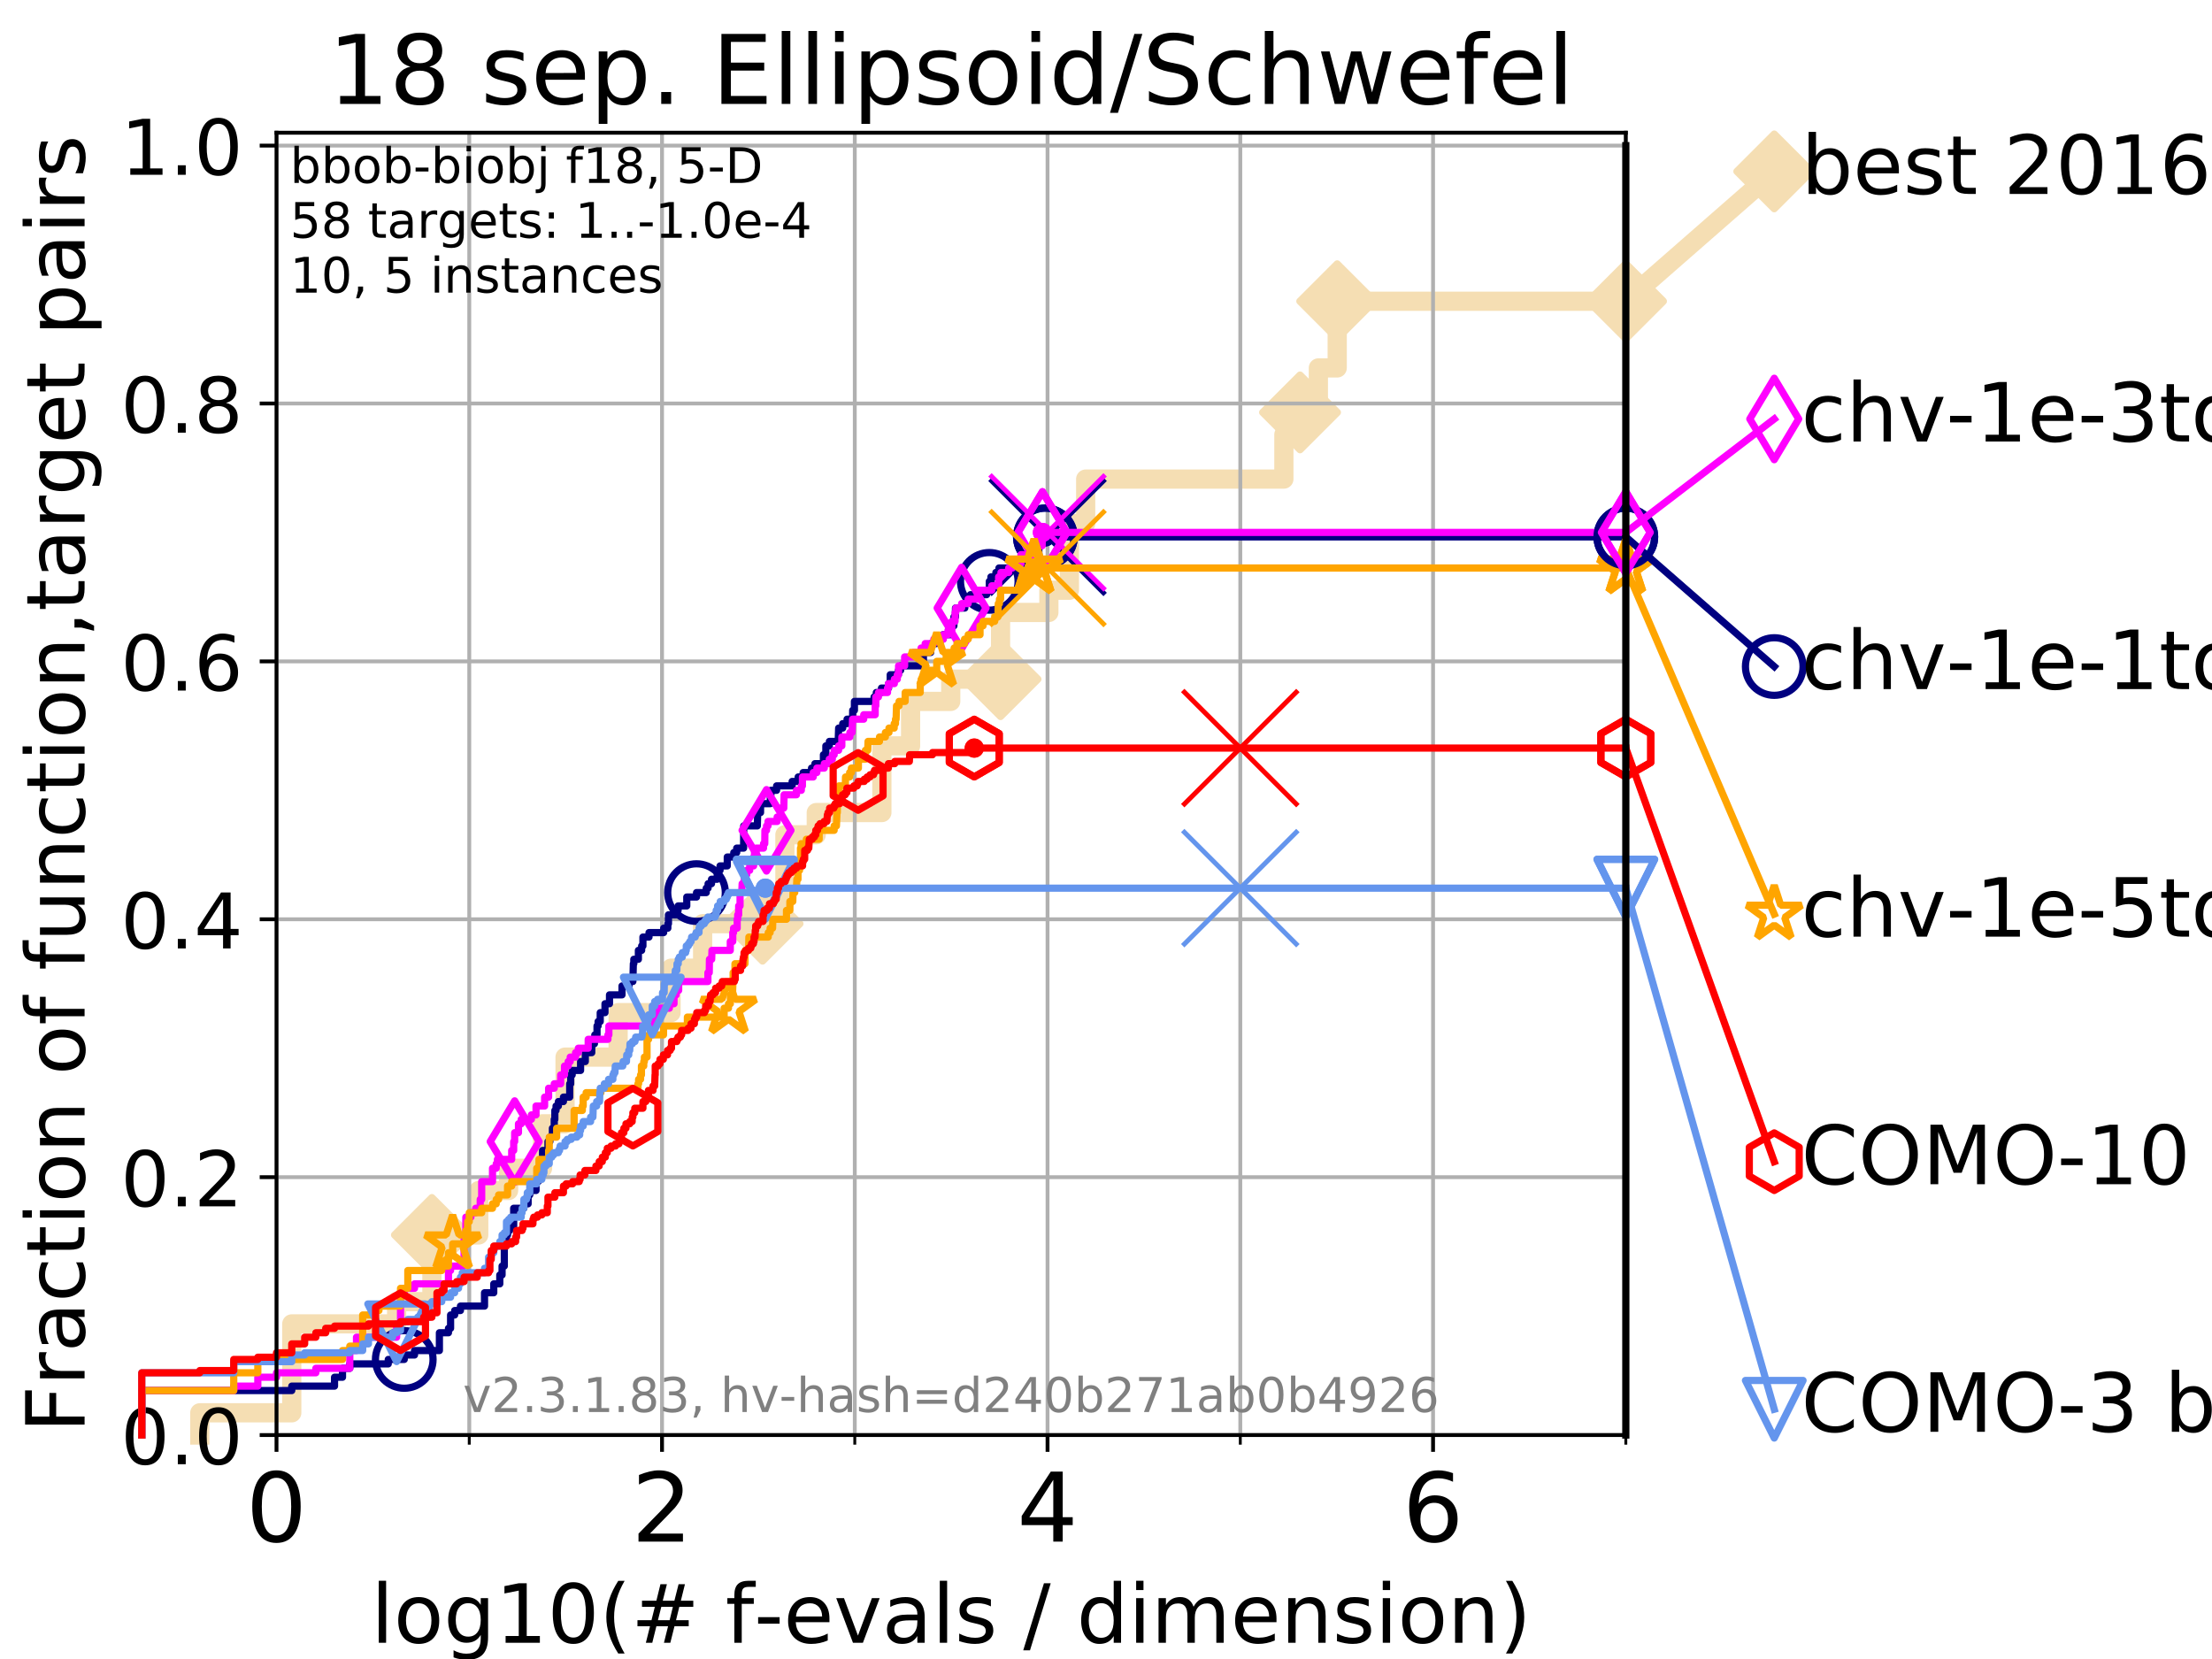 <?xml version="1.0" encoding="utf-8" standalone="no"?>
<!DOCTYPE svg PUBLIC "-//W3C//DTD SVG 1.1//EN"
  "http://www.w3.org/Graphics/SVG/1.1/DTD/svg11.dtd">
<!-- Created with matplotlib (https://matplotlib.org/) -->
<svg height="345.6pt" version="1.1" viewBox="0 0 460.8 345.6" width="460.8pt" xmlns="http://www.w3.org/2000/svg" xmlns:xlink="http://www.w3.org/1999/xlink">
 <defs>
  <style type="text/css">
*{stroke-linecap:butt;stroke-linejoin:round;}
  </style>
 </defs>
 <g id="figure_1">
  <g id="patch_1">
   <path d="M 0 345.6 
L 460.8 345.6 
L 460.8 0 
L 0 0 
z
" style="fill:#ffffff;"/>
  </g>
  <g id="axes_1">
   <g id="patch_2">
    <path d="M 57.6 298.944 
L 338.688 298.944 
L 338.688 27.648 
L 57.6 27.648 
z
" style="fill:#ffffff;"/>
   </g>
   <g id="line2d_1">
    <path d="M 41.621 298.944 
L 41.621 294.313 
L 60.78 294.313 
L 60.78 275.788 
L 82.627 275.788 
L 82.627 271.157 
L 89.973 271.157 
L 89.973 257.263 
L 99.732 257.263 
L 99.732 248.001 
L 105.952 248.001 
L 105.952 243.37 
L 113.023 243.37 
L 113.023 234.107 
L 117.71 234.107 
L 117.71 220.214 
L 128.768 220.214 
L 128.768 210.951 
L 139.794 210.951 
L 139.794 201.689 
L 146.367 201.689 
L 146.367 192.426 
L 158.858 192.426 
L 158.858 187.795 
L 163.51 187.795 
L 163.51 173.901 
L 170.042 173.901 
L 170.042 169.27 
L 183.713 169.27 
L 183.713 155.377 
L 189.691 155.377 
L 189.691 146.114 
L 198.054 146.114 
L 198.054 141.483 
L 208.433 141.483 
L 208.433 127.589 
L 218.499 127.589 
L 218.499 122.958 
L 222.782 122.958 
L 222.782 109.065 
L 226.167 109.065 
L 226.167 99.802 
L 267.454 99.802 
L 267.454 90.54 
L 270.82 90.54 
L 270.82 85.909 
L 274.642 85.909 
L 274.642 76.646 
L 278.566 76.646 
L 278.566 62.753 
L 338.688 62.753 
" style="fill:none;stroke:#f5deb3;stroke-linecap:square;stroke-width:4;"/>
   </g>
   <g id="line2d_2">
    <defs>
     <path d="M 0 7.778 
L 7.778 0 
L 0 -7.778 
L -7.778 0 
z
" id="mf2c2647bca" style="stroke:#f5deb3;stroke-linejoin:miter;stroke-width:1.5;"/>
    </defs>
    <g>
     <use style="fill:#f5deb3;stroke:#f5deb3;stroke-linejoin:miter;stroke-width:1.5;" x="89.973" xlink:href="#mf2c2647bca" y="257.263"/>
     <use style="fill:#f5deb3;stroke:#f5deb3;stroke-linejoin:miter;stroke-width:1.5;" x="158.858" xlink:href="#mf2c2647bca" y="192.426"/>
     <use style="fill:#f5deb3;stroke:#f5deb3;stroke-linejoin:miter;stroke-width:1.5;" x="208.433" xlink:href="#mf2c2647bca" y="141.483"/>
     <use style="fill:#f5deb3;stroke:#f5deb3;stroke-linejoin:miter;stroke-width:1.5;" x="270.82" xlink:href="#mf2c2647bca" y="85.909"/>
     <use style="fill:#f5deb3;stroke:#f5deb3;stroke-linejoin:miter;stroke-width:1.5;" x="278.566" xlink:href="#mf2c2647bca" y="62.753"/>
     <use style="fill:#f5deb3;stroke:#f5deb3;stroke-linejoin:miter;stroke-width:1.5;" x="338.688" xlink:href="#mf2c2647bca" y="62.753"/>
    </g>
   </g>
   <g id="line2d_3">
    <path style="fill:none;stroke:#f5deb3;stroke-linecap:square;stroke-width:4;"/>
    <g/>
   </g>
   <g id="line2d_4">
    <path d="M 338.688 62.753 
L 369.608 35.706 
" style="fill:none;stroke:#f5deb3;stroke-linecap:square;stroke-width:4;"/>
    <g>
     <use style="fill:#f5deb3;stroke:#f5deb3;stroke-linejoin:miter;stroke-width:1.5;" x="338.688" xlink:href="#mf2c2647bca" y="62.753"/>
     <use style="fill:#f5deb3;stroke:#f5deb3;stroke-linejoin:miter;stroke-width:1.5;" x="369.608" xlink:href="#mf2c2647bca" y="35.706"/>
    </g>
   </g>
   <g id="matplotlib.axis_1">
    <g id="xtick_1">
     <g id="line2d_5">
      <path clip-path="url(#p3e536c9cac)" d="M 57.6 298.944 
L 57.6 27.648 
" style="fill:none;stroke:#b0b0b0;stroke-linecap:square;stroke-width:0.8;"/>
     </g>
     <g id="line2d_6">
      <defs>
       <path d="M 0 0 
L 0 3.5 
" id="m6d2788ade4" style="stroke:#000000;stroke-width:0.8;"/>
      </defs>
      <g>
       <use style="stroke:#000000;stroke-width:0.8;" x="57.6" xlink:href="#m6d2788ade4" y="298.944"/>
      </g>
     </g>
     <g id="text_1">
      <!-- 0 -->
      <defs>
       <path d="M 31.781 66.406 
Q 24.172 66.406 20.328 58.906 
Q 16.5 51.422 16.5 36.375 
Q 16.5 21.391 20.328 13.891 
Q 24.172 6.391 31.781 6.391 
Q 39.453 6.391 43.281 13.891 
Q 47.125 21.391 47.125 36.375 
Q 47.125 51.422 43.281 58.906 
Q 39.453 66.406 31.781 66.406 
z
M 31.781 74.219 
Q 44.047 74.219 50.516 64.516 
Q 56.984 54.828 56.984 36.375 
Q 56.984 17.969 50.516 8.266 
Q 44.047 -1.422 31.781 -1.422 
Q 19.531 -1.422 13.062 8.266 
Q 6.594 17.969 6.594 36.375 
Q 6.594 54.828 13.062 64.516 
Q 19.531 74.219 31.781 74.219 
z
" id="DejaVuSans-48"/>
      </defs>
      <g transform="translate(51.237 321.141)scale(0.2 -0.2)">
       <use xlink:href="#DejaVuSans-48"/>
      </g>
     </g>
    </g>
    <g id="xtick_2">
     <g id="line2d_7">
      <path clip-path="url(#p3e536c9cac)" d="M 137.911 298.944 
L 137.911 27.648 
" style="fill:none;stroke:#b0b0b0;stroke-linecap:square;stroke-width:0.8;"/>
     </g>
     <g id="line2d_8">
      <g>
       <use style="stroke:#000000;stroke-width:0.8;" x="137.911" xlink:href="#m6d2788ade4" y="298.944"/>
      </g>
     </g>
     <g id="text_2">
      <!-- 2 -->
      <defs>
       <path d="M 19.188 8.297 
L 53.609 8.297 
L 53.609 0 
L 7.328 0 
L 7.328 8.297 
Q 12.938 14.109 22.625 23.891 
Q 32.328 33.688 34.812 36.531 
Q 39.547 41.844 41.422 45.531 
Q 43.312 49.219 43.312 52.781 
Q 43.312 58.594 39.234 62.25 
Q 35.156 65.922 28.609 65.922 
Q 23.969 65.922 18.812 64.312 
Q 13.672 62.703 7.812 59.422 
L 7.812 69.391 
Q 13.766 71.781 18.938 73 
Q 24.125 74.219 28.422 74.219 
Q 39.75 74.219 46.484 68.547 
Q 53.219 62.891 53.219 53.422 
Q 53.219 48.922 51.531 44.891 
Q 49.859 40.875 45.406 35.406 
Q 44.188 33.984 37.641 27.219 
Q 31.109 20.453 19.188 8.297 
z
" id="DejaVuSans-50"/>
      </defs>
      <g transform="translate(131.548 321.141)scale(0.2 -0.2)">
       <use xlink:href="#DejaVuSans-50"/>
      </g>
     </g>
    </g>
    <g id="xtick_3">
     <g id="line2d_9">
      <path clip-path="url(#p3e536c9cac)" d="M 218.222 298.944 
L 218.222 27.648 
" style="fill:none;stroke:#b0b0b0;stroke-linecap:square;stroke-width:0.8;"/>
     </g>
     <g id="line2d_10">
      <g>
       <use style="stroke:#000000;stroke-width:0.8;" x="218.222" xlink:href="#m6d2788ade4" y="298.944"/>
      </g>
     </g>
     <g id="text_3">
      <!-- 4 -->
      <defs>
       <path d="M 37.797 64.312 
L 12.891 25.391 
L 37.797 25.391 
z
M 35.203 72.906 
L 47.609 72.906 
L 47.609 25.391 
L 58.016 25.391 
L 58.016 17.188 
L 47.609 17.188 
L 47.609 0 
L 37.797 0 
L 37.797 17.188 
L 4.891 17.188 
L 4.891 26.703 
z
" id="DejaVuSans-52"/>
      </defs>
      <g transform="translate(211.859 321.141)scale(0.2 -0.2)">
       <use xlink:href="#DejaVuSans-52"/>
      </g>
     </g>
    </g>
    <g id="xtick_4">
     <g id="line2d_11">
      <path clip-path="url(#p3e536c9cac)" d="M 298.533 298.944 
L 298.533 27.648 
" style="fill:none;stroke:#b0b0b0;stroke-linecap:square;stroke-width:0.8;"/>
     </g>
     <g id="line2d_12">
      <g>
       <use style="stroke:#000000;stroke-width:0.8;" x="298.533" xlink:href="#m6d2788ade4" y="298.944"/>
      </g>
     </g>
     <g id="text_4">
      <!-- 6 -->
      <defs>
       <path d="M 33.016 40.375 
Q 26.375 40.375 22.484 35.828 
Q 18.609 31.297 18.609 23.391 
Q 18.609 15.531 22.484 10.953 
Q 26.375 6.391 33.016 6.391 
Q 39.656 6.391 43.531 10.953 
Q 47.406 15.531 47.406 23.391 
Q 47.406 31.297 43.531 35.828 
Q 39.656 40.375 33.016 40.375 
z
M 52.594 71.297 
L 52.594 62.312 
Q 48.875 64.062 45.094 64.984 
Q 41.312 65.922 37.594 65.922 
Q 27.828 65.922 22.672 59.328 
Q 17.531 52.734 16.797 39.406 
Q 19.672 43.656 24.016 45.922 
Q 28.375 48.188 33.594 48.188 
Q 44.578 48.188 50.953 41.516 
Q 57.328 34.859 57.328 23.391 
Q 57.328 12.156 50.688 5.359 
Q 44.047 -1.422 33.016 -1.422 
Q 20.359 -1.422 13.672 8.266 
Q 6.984 17.969 6.984 36.375 
Q 6.984 53.656 15.188 63.938 
Q 23.391 74.219 37.203 74.219 
Q 40.922 74.219 44.703 73.484 
Q 48.484 72.75 52.594 71.297 
z
" id="DejaVuSans-54"/>
      </defs>
      <g transform="translate(292.17 321.141)scale(0.2 -0.2)">
       <use xlink:href="#DejaVuSans-54"/>
      </g>
     </g>
    </g>
    <g id="xtick_5">
     <g id="line2d_13">
      <path clip-path="url(#p3e536c9cac)" d="M 97.755 298.944 
L 97.755 27.648 
" style="fill:none;stroke:#b0b0b0;stroke-linecap:square;stroke-width:0.8;"/>
     </g>
     <g id="line2d_14">
      <defs>
       <path d="M 0 0 
L 0 2 
" id="m39aa318fda" style="stroke:#000000;stroke-width:0.6;"/>
      </defs>
      <g>
       <use style="stroke:#000000;stroke-width:0.6;" x="97.755" xlink:href="#m39aa318fda" y="298.944"/>
      </g>
     </g>
    </g>
    <g id="xtick_6">
     <g id="line2d_15">
      <path clip-path="url(#p3e536c9cac)" d="M 178.066 298.944 
L 178.066 27.648 
" style="fill:none;stroke:#b0b0b0;stroke-linecap:square;stroke-width:0.8;"/>
     </g>
     <g id="line2d_16">
      <g>
       <use style="stroke:#000000;stroke-width:0.6;" x="178.066" xlink:href="#m39aa318fda" y="298.944"/>
      </g>
     </g>
    </g>
    <g id="xtick_7">
     <g id="line2d_17">
      <path clip-path="url(#p3e536c9cac)" d="M 258.377 298.944 
L 258.377 27.648 
" style="fill:none;stroke:#b0b0b0;stroke-linecap:square;stroke-width:0.8;"/>
     </g>
     <g id="line2d_18">
      <g>
       <use style="stroke:#000000;stroke-width:0.6;" x="258.377" xlink:href="#m39aa318fda" y="298.944"/>
      </g>
     </g>
    </g>
    <g id="xtick_8">
     <g id="line2d_19">
      <path clip-path="url(#p3e536c9cac)" d="M 338.688 298.944 
L 338.688 27.648 
" style="fill:none;stroke:#b0b0b0;stroke-linecap:square;stroke-width:0.8;"/>
     </g>
     <g id="line2d_20">
      <g>
       <use style="stroke:#000000;stroke-width:0.6;" x="338.688" xlink:href="#m39aa318fda" y="298.944"/>
      </g>
     </g>
    </g>
    <g id="text_5">
     <!-- log10(# f-evals / dimension) -->
     <defs>
      <path d="M 9.422 75.984 
L 18.406 75.984 
L 18.406 0 
L 9.422 0 
z
" id="DejaVuSans-108"/>
      <path d="M 30.609 48.391 
Q 23.391 48.391 19.188 42.75 
Q 14.984 37.109 14.984 27.297 
Q 14.984 17.484 19.156 11.844 
Q 23.344 6.203 30.609 6.203 
Q 37.797 6.203 41.984 11.859 
Q 46.188 17.531 46.188 27.297 
Q 46.188 37.016 41.984 42.703 
Q 37.797 48.391 30.609 48.391 
z
M 30.609 56 
Q 42.328 56 49.016 48.375 
Q 55.719 40.766 55.719 27.297 
Q 55.719 13.875 49.016 6.219 
Q 42.328 -1.422 30.609 -1.422 
Q 18.844 -1.422 12.172 6.219 
Q 5.516 13.875 5.516 27.297 
Q 5.516 40.766 12.172 48.375 
Q 18.844 56 30.609 56 
z
" id="DejaVuSans-111"/>
      <path d="M 45.406 27.984 
Q 45.406 37.75 41.375 43.109 
Q 37.359 48.484 30.078 48.484 
Q 22.859 48.484 18.828 43.109 
Q 14.797 37.75 14.797 27.984 
Q 14.797 18.266 18.828 12.891 
Q 22.859 7.516 30.078 7.516 
Q 37.359 7.516 41.375 12.891 
Q 45.406 18.266 45.406 27.984 
z
M 54.391 6.781 
Q 54.391 -7.172 48.188 -13.984 
Q 42 -20.797 29.203 -20.797 
Q 24.469 -20.797 20.266 -20.094 
Q 16.062 -19.391 12.109 -17.922 
L 12.109 -9.188 
Q 16.062 -11.328 19.922 -12.344 
Q 23.781 -13.375 27.781 -13.375 
Q 36.625 -13.375 41.016 -8.766 
Q 45.406 -4.156 45.406 5.172 
L 45.406 9.625 
Q 42.625 4.781 38.281 2.391 
Q 33.938 0 27.875 0 
Q 17.828 0 11.672 7.656 
Q 5.516 15.328 5.516 27.984 
Q 5.516 40.672 11.672 48.328 
Q 17.828 56 27.875 56 
Q 33.938 56 38.281 53.609 
Q 42.625 51.219 45.406 46.391 
L 45.406 54.688 
L 54.391 54.688 
z
" id="DejaVuSans-103"/>
      <path d="M 12.406 8.297 
L 28.516 8.297 
L 28.516 63.922 
L 10.984 60.406 
L 10.984 69.391 
L 28.422 72.906 
L 38.281 72.906 
L 38.281 8.297 
L 54.391 8.297 
L 54.391 0 
L 12.406 0 
z
" id="DejaVuSans-49"/>
      <path d="M 31 75.875 
Q 24.469 64.656 21.281 53.656 
Q 18.109 42.672 18.109 31.391 
Q 18.109 20.125 21.312 9.062 
Q 24.516 -2 31 -13.188 
L 23.188 -13.188 
Q 15.875 -1.703 12.234 9.375 
Q 8.594 20.453 8.594 31.391 
Q 8.594 42.281 12.203 53.312 
Q 15.828 64.359 23.188 75.875 
z
" id="DejaVuSans-40"/>
      <path d="M 51.125 44 
L 36.922 44 
L 32.812 27.688 
L 47.125 27.688 
z
M 43.797 71.781 
L 38.719 51.516 
L 52.984 51.516 
L 58.109 71.781 
L 65.922 71.781 
L 60.891 51.516 
L 76.125 51.516 
L 76.125 44 
L 58.984 44 
L 54.984 27.688 
L 70.516 27.688 
L 70.516 20.219 
L 53.078 20.219 
L 48 0 
L 40.188 0 
L 45.219 20.219 
L 30.906 20.219 
L 25.875 0 
L 18.016 0 
L 23.094 20.219 
L 7.719 20.219 
L 7.719 27.688 
L 24.906 27.688 
L 29 44 
L 13.281 44 
L 13.281 51.516 
L 30.906 51.516 
L 35.891 71.781 
z
" id="DejaVuSans-35"/>
      <path id="DejaVuSans-32"/>
      <path d="M 37.109 75.984 
L 37.109 68.5 
L 28.516 68.5 
Q 23.688 68.5 21.797 66.547 
Q 19.922 64.594 19.922 59.516 
L 19.922 54.688 
L 34.719 54.688 
L 34.719 47.703 
L 19.922 47.703 
L 19.922 0 
L 10.891 0 
L 10.891 47.703 
L 2.297 47.703 
L 2.297 54.688 
L 10.891 54.688 
L 10.891 58.5 
Q 10.891 67.625 15.141 71.797 
Q 19.391 75.984 28.609 75.984 
z
" id="DejaVuSans-102"/>
      <path d="M 4.891 31.391 
L 31.203 31.391 
L 31.203 23.391 
L 4.891 23.391 
z
" id="DejaVuSans-45"/>
      <path d="M 56.203 29.594 
L 56.203 25.203 
L 14.891 25.203 
Q 15.484 15.922 20.484 11.062 
Q 25.484 6.203 34.422 6.203 
Q 39.594 6.203 44.453 7.469 
Q 49.312 8.734 54.109 11.281 
L 54.109 2.781 
Q 49.266 0.734 44.188 -0.344 
Q 39.109 -1.422 33.891 -1.422 
Q 20.797 -1.422 13.156 6.188 
Q 5.516 13.812 5.516 26.812 
Q 5.516 40.234 12.766 48.109 
Q 20.016 56 32.328 56 
Q 43.359 56 49.781 48.891 
Q 56.203 41.797 56.203 29.594 
z
M 47.219 32.234 
Q 47.125 39.594 43.094 43.984 
Q 39.062 48.391 32.422 48.391 
Q 24.906 48.391 20.391 44.141 
Q 15.875 39.891 15.188 32.172 
z
" id="DejaVuSans-101"/>
      <path d="M 2.984 54.688 
L 12.5 54.688 
L 29.594 8.797 
L 46.688 54.688 
L 56.203 54.688 
L 35.688 0 
L 23.484 0 
z
" id="DejaVuSans-118"/>
      <path d="M 34.281 27.484 
Q 23.391 27.484 19.188 25 
Q 14.984 22.516 14.984 16.5 
Q 14.984 11.719 18.141 8.906 
Q 21.297 6.109 26.703 6.109 
Q 34.188 6.109 38.703 11.406 
Q 43.219 16.703 43.219 25.484 
L 43.219 27.484 
z
M 52.203 31.203 
L 52.203 0 
L 43.219 0 
L 43.219 8.297 
Q 40.141 3.328 35.547 0.953 
Q 30.953 -1.422 24.312 -1.422 
Q 15.922 -1.422 10.953 3.297 
Q 6 8.016 6 15.922 
Q 6 25.141 12.172 29.828 
Q 18.359 34.516 30.609 34.516 
L 43.219 34.516 
L 43.219 35.406 
Q 43.219 41.609 39.141 45 
Q 35.062 48.391 27.688 48.391 
Q 23 48.391 18.547 47.266 
Q 14.109 46.141 10.016 43.891 
L 10.016 52.203 
Q 14.938 54.109 19.578 55.047 
Q 24.219 56 28.609 56 
Q 40.484 56 46.344 49.844 
Q 52.203 43.703 52.203 31.203 
z
" id="DejaVuSans-97"/>
      <path d="M 44.281 53.078 
L 44.281 44.578 
Q 40.484 46.531 36.375 47.5 
Q 32.281 48.484 27.875 48.484 
Q 21.188 48.484 17.844 46.438 
Q 14.5 44.391 14.5 40.281 
Q 14.5 37.156 16.891 35.375 
Q 19.281 33.594 26.516 31.984 
L 29.594 31.297 
Q 39.156 29.25 43.188 25.516 
Q 47.219 21.781 47.219 15.094 
Q 47.219 7.469 41.188 3.016 
Q 35.156 -1.422 24.609 -1.422 
Q 20.219 -1.422 15.453 -0.562 
Q 10.688 0.297 5.422 2 
L 5.422 11.281 
Q 10.406 8.688 15.234 7.391 
Q 20.062 6.109 24.812 6.109 
Q 31.156 6.109 34.562 8.281 
Q 37.984 10.453 37.984 14.406 
Q 37.984 18.062 35.516 20.016 
Q 33.062 21.969 24.703 23.781 
L 21.578 24.516 
Q 13.234 26.266 9.516 29.906 
Q 5.812 33.547 5.812 39.891 
Q 5.812 47.609 11.281 51.797 
Q 16.75 56 26.812 56 
Q 31.781 56 36.172 55.266 
Q 40.578 54.547 44.281 53.078 
z
" id="DejaVuSans-115"/>
      <path d="M 25.391 72.906 
L 33.688 72.906 
L 8.297 -9.281 
L 0 -9.281 
z
" id="DejaVuSans-47"/>
      <path d="M 45.406 46.391 
L 45.406 75.984 
L 54.391 75.984 
L 54.391 0 
L 45.406 0 
L 45.406 8.203 
Q 42.578 3.328 38.25 0.953 
Q 33.938 -1.422 27.875 -1.422 
Q 17.969 -1.422 11.734 6.484 
Q 5.516 14.406 5.516 27.297 
Q 5.516 40.188 11.734 48.094 
Q 17.969 56 27.875 56 
Q 33.938 56 38.25 53.625 
Q 42.578 51.266 45.406 46.391 
z
M 14.797 27.297 
Q 14.797 17.391 18.875 11.75 
Q 22.953 6.109 30.078 6.109 
Q 37.203 6.109 41.297 11.75 
Q 45.406 17.391 45.406 27.297 
Q 45.406 37.203 41.297 42.844 
Q 37.203 48.484 30.078 48.484 
Q 22.953 48.484 18.875 42.844 
Q 14.797 37.203 14.797 27.297 
z
" id="DejaVuSans-100"/>
      <path d="M 9.422 54.688 
L 18.406 54.688 
L 18.406 0 
L 9.422 0 
z
M 9.422 75.984 
L 18.406 75.984 
L 18.406 64.594 
L 9.422 64.594 
z
" id="DejaVuSans-105"/>
      <path d="M 52 44.188 
Q 55.375 50.25 60.062 53.125 
Q 64.75 56 71.094 56 
Q 79.641 56 84.281 50.016 
Q 88.922 44.047 88.922 33.016 
L 88.922 0 
L 79.891 0 
L 79.891 32.719 
Q 79.891 40.578 77.094 44.375 
Q 74.312 48.188 68.609 48.188 
Q 61.625 48.188 57.562 43.547 
Q 53.516 38.922 53.516 30.906 
L 53.516 0 
L 44.484 0 
L 44.484 32.719 
Q 44.484 40.625 41.703 44.406 
Q 38.922 48.188 33.109 48.188 
Q 26.219 48.188 22.156 43.531 
Q 18.109 38.875 18.109 30.906 
L 18.109 0 
L 9.078 0 
L 9.078 54.688 
L 18.109 54.688 
L 18.109 46.188 
Q 21.188 51.219 25.484 53.609 
Q 29.781 56 35.688 56 
Q 41.656 56 45.828 52.969 
Q 50 49.953 52 44.188 
z
" id="DejaVuSans-109"/>
      <path d="M 54.891 33.016 
L 54.891 0 
L 45.906 0 
L 45.906 32.719 
Q 45.906 40.484 42.875 44.328 
Q 39.844 48.188 33.797 48.188 
Q 26.516 48.188 22.312 43.547 
Q 18.109 38.922 18.109 30.906 
L 18.109 0 
L 9.078 0 
L 9.078 54.688 
L 18.109 54.688 
L 18.109 46.188 
Q 21.344 51.125 25.703 53.562 
Q 30.078 56 35.797 56 
Q 45.219 56 50.047 50.172 
Q 54.891 44.344 54.891 33.016 
z
" id="DejaVuSans-110"/>
      <path d="M 8.016 75.875 
L 15.828 75.875 
Q 23.141 64.359 26.781 53.312 
Q 30.422 42.281 30.422 31.391 
Q 30.422 20.453 26.781 9.375 
Q 23.141 -1.703 15.828 -13.188 
L 8.016 -13.188 
Q 14.5 -2 17.703 9.062 
Q 20.906 20.125 20.906 31.391 
Q 20.906 42.672 17.703 53.656 
Q 14.5 64.656 8.016 75.875 
z
" id="DejaVuSans-41"/>
     </defs>
     <g transform="translate(77.303 342.218)scale(0.17 -0.17)">
      <use xlink:href="#DejaVuSans-108"/>
      <use x="27.783" xlink:href="#DejaVuSans-111"/>
      <use x="88.965" xlink:href="#DejaVuSans-103"/>
      <use x="152.441" xlink:href="#DejaVuSans-49"/>
      <use x="216.064" xlink:href="#DejaVuSans-48"/>
      <use x="279.688" xlink:href="#DejaVuSans-40"/>
      <use x="318.701" xlink:href="#DejaVuSans-35"/>
      <use x="402.49" xlink:href="#DejaVuSans-32"/>
      <use x="434.277" xlink:href="#DejaVuSans-102"/>
      <use x="469.404" xlink:href="#DejaVuSans-45"/>
      <use x="505.488" xlink:href="#DejaVuSans-101"/>
      <use x="567.012" xlink:href="#DejaVuSans-118"/>
      <use x="626.191" xlink:href="#DejaVuSans-97"/>
      <use x="687.471" xlink:href="#DejaVuSans-108"/>
      <use x="715.254" xlink:href="#DejaVuSans-115"/>
      <use x="767.354" xlink:href="#DejaVuSans-32"/>
      <use x="799.141" xlink:href="#DejaVuSans-47"/>
      <use x="832.832" xlink:href="#DejaVuSans-32"/>
      <use x="864.619" xlink:href="#DejaVuSans-100"/>
      <use x="928.096" xlink:href="#DejaVuSans-105"/>
      <use x="955.879" xlink:href="#DejaVuSans-109"/>
      <use x="1053.291" xlink:href="#DejaVuSans-101"/>
      <use x="1114.814" xlink:href="#DejaVuSans-110"/>
      <use x="1178.193" xlink:href="#DejaVuSans-115"/>
      <use x="1230.293" xlink:href="#DejaVuSans-105"/>
      <use x="1258.076" xlink:href="#DejaVuSans-111"/>
      <use x="1319.258" xlink:href="#DejaVuSans-110"/>
      <use x="1382.637" xlink:href="#DejaVuSans-41"/>
     </g>
    </g>
   </g>
   <g id="matplotlib.axis_2">
    <g id="ytick_1">
     <g id="line2d_21">
      <path clip-path="url(#p3e536c9cac)" d="M 57.6 298.944 
L 338.688 298.944 
" style="fill:none;stroke:#b0b0b0;stroke-linecap:square;stroke-width:0.8;"/>
     </g>
     <g id="line2d_22">
      <defs>
       <path d="M 0 0 
L -3.5 0 
" id="m5238b4c4d1" style="stroke:#000000;stroke-width:0.8;"/>
      </defs>
      <g>
       <use style="stroke:#000000;stroke-width:0.8;" x="57.6" xlink:href="#m5238b4c4d1" y="298.944"/>
      </g>
     </g>
     <g id="text_6">
      <!-- 0.0 -->
      <defs>
       <path d="M 10.688 12.406 
L 21 12.406 
L 21 0 
L 10.688 0 
z
" id="DejaVuSans-46"/>
      </defs>
      <g transform="translate(25.155 305.023)scale(0.16 -0.16)">
       <use xlink:href="#DejaVuSans-48"/>
       <use x="63.623" xlink:href="#DejaVuSans-46"/>
       <use x="95.41" xlink:href="#DejaVuSans-48"/>
      </g>
     </g>
    </g>
    <g id="ytick_2">
     <g id="line2d_23">
      <path clip-path="url(#p3e536c9cac)" d="M 57.6 245.222 
L 338.688 245.222 
" style="fill:none;stroke:#b0b0b0;stroke-linecap:square;stroke-width:0.8;"/>
     </g>
     <g id="line2d_24">
      <g>
       <use style="stroke:#000000;stroke-width:0.8;" x="57.6" xlink:href="#m5238b4c4d1" y="245.222"/>
      </g>
     </g>
     <g id="text_7">
      <!-- 0.2 -->
      <g transform="translate(25.155 251.301)scale(0.16 -0.16)">
       <use xlink:href="#DejaVuSans-48"/>
       <use x="63.623" xlink:href="#DejaVuSans-46"/>
       <use x="95.41" xlink:href="#DejaVuSans-50"/>
      </g>
     </g>
    </g>
    <g id="ytick_3">
     <g id="line2d_25">
      <path clip-path="url(#p3e536c9cac)" d="M 57.6 191.5 
L 338.688 191.5 
" style="fill:none;stroke:#b0b0b0;stroke-linecap:square;stroke-width:0.8;"/>
     </g>
     <g id="line2d_26">
      <g>
       <use style="stroke:#000000;stroke-width:0.8;" x="57.6" xlink:href="#m5238b4c4d1" y="191.5"/>
      </g>
     </g>
     <g id="text_8">
      <!-- 0.4 -->
      <g transform="translate(25.155 197.579)scale(0.16 -0.16)">
       <use xlink:href="#DejaVuSans-48"/>
       <use x="63.623" xlink:href="#DejaVuSans-46"/>
       <use x="95.41" xlink:href="#DejaVuSans-52"/>
      </g>
     </g>
    </g>
    <g id="ytick_4">
     <g id="line2d_27">
      <path clip-path="url(#p3e536c9cac)" d="M 57.6 137.778 
L 338.688 137.778 
" style="fill:none;stroke:#b0b0b0;stroke-linecap:square;stroke-width:0.8;"/>
     </g>
     <g id="line2d_28">
      <g>
       <use style="stroke:#000000;stroke-width:0.8;" x="57.6" xlink:href="#m5238b4c4d1" y="137.778"/>
      </g>
     </g>
     <g id="text_9">
      <!-- 0.6 -->
      <g transform="translate(25.155 143.857)scale(0.16 -0.16)">
       <use xlink:href="#DejaVuSans-48"/>
       <use x="63.623" xlink:href="#DejaVuSans-46"/>
       <use x="95.41" xlink:href="#DejaVuSans-54"/>
      </g>
     </g>
    </g>
    <g id="ytick_5">
     <g id="line2d_29">
      <path clip-path="url(#p3e536c9cac)" d="M 57.6 84.056 
L 338.688 84.056 
" style="fill:none;stroke:#b0b0b0;stroke-linecap:square;stroke-width:0.8;"/>
     </g>
     <g id="line2d_30">
      <g>
       <use style="stroke:#000000;stroke-width:0.8;" x="57.6" xlink:href="#m5238b4c4d1" y="84.056"/>
      </g>
     </g>
     <g id="text_10">
      <!-- 0.8 -->
      <defs>
       <path d="M 31.781 34.625 
Q 24.75 34.625 20.719 30.859 
Q 16.703 27.094 16.703 20.516 
Q 16.703 13.922 20.719 10.156 
Q 24.75 6.391 31.781 6.391 
Q 38.812 6.391 42.859 10.172 
Q 46.922 13.969 46.922 20.516 
Q 46.922 27.094 42.891 30.859 
Q 38.875 34.625 31.781 34.625 
z
M 21.922 38.812 
Q 15.578 40.375 12.031 44.719 
Q 8.5 49.078 8.5 55.328 
Q 8.5 64.062 14.719 69.141 
Q 20.953 74.219 31.781 74.219 
Q 42.672 74.219 48.875 69.141 
Q 55.078 64.062 55.078 55.328 
Q 55.078 49.078 51.531 44.719 
Q 48 40.375 41.703 38.812 
Q 48.828 37.156 52.797 32.312 
Q 56.781 27.484 56.781 20.516 
Q 56.781 9.906 50.312 4.234 
Q 43.844 -1.422 31.781 -1.422 
Q 19.734 -1.422 13.25 4.234 
Q 6.781 9.906 6.781 20.516 
Q 6.781 27.484 10.781 32.312 
Q 14.797 37.156 21.922 38.812 
z
M 18.312 54.391 
Q 18.312 48.734 21.844 45.562 
Q 25.391 42.391 31.781 42.391 
Q 38.141 42.391 41.719 45.562 
Q 45.312 48.734 45.312 54.391 
Q 45.312 60.062 41.719 63.234 
Q 38.141 66.406 31.781 66.406 
Q 25.391 66.406 21.844 63.234 
Q 18.312 60.062 18.312 54.391 
z
" id="DejaVuSans-56"/>
      </defs>
      <g transform="translate(25.155 90.135)scale(0.16 -0.16)">
       <use xlink:href="#DejaVuSans-48"/>
       <use x="63.623" xlink:href="#DejaVuSans-46"/>
       <use x="95.41" xlink:href="#DejaVuSans-56"/>
      </g>
     </g>
    </g>
    <g id="ytick_6">
     <g id="line2d_31">
      <path clip-path="url(#p3e536c9cac)" d="M 57.6 30.334 
L 338.688 30.334 
" style="fill:none;stroke:#b0b0b0;stroke-linecap:square;stroke-width:0.8;"/>
     </g>
     <g id="line2d_32">
      <g>
       <use style="stroke:#000000;stroke-width:0.8;" x="57.6" xlink:href="#m5238b4c4d1" y="30.334"/>
      </g>
     </g>
     <g id="text_11">
      <!-- 1.0 -->
      <g transform="translate(25.155 36.413)scale(0.16 -0.16)">
       <use xlink:href="#DejaVuSans-49"/>
       <use x="63.623" xlink:href="#DejaVuSans-46"/>
       <use x="95.41" xlink:href="#DejaVuSans-48"/>
      </g>
     </g>
    </g>
    <g id="text_12">
     <!-- Fraction of function,target pairs -->
     <defs>
      <path d="M 9.812 72.906 
L 51.703 72.906 
L 51.703 64.594 
L 19.672 64.594 
L 19.672 43.109 
L 48.578 43.109 
L 48.578 34.812 
L 19.672 34.812 
L 19.672 0 
L 9.812 0 
z
" id="DejaVuSans-70"/>
      <path d="M 41.109 46.297 
Q 39.594 47.172 37.812 47.578 
Q 36.031 48 33.891 48 
Q 26.266 48 22.188 43.047 
Q 18.109 38.094 18.109 28.812 
L 18.109 0 
L 9.078 0 
L 9.078 54.688 
L 18.109 54.688 
L 18.109 46.188 
Q 20.953 51.172 25.484 53.578 
Q 30.031 56 36.531 56 
Q 37.453 56 38.578 55.875 
Q 39.703 55.766 41.062 55.516 
z
" id="DejaVuSans-114"/>
      <path d="M 48.781 52.594 
L 48.781 44.188 
Q 44.969 46.297 41.141 47.344 
Q 37.312 48.391 33.406 48.391 
Q 24.656 48.391 19.812 42.844 
Q 14.984 37.312 14.984 27.297 
Q 14.984 17.281 19.812 11.734 
Q 24.656 6.203 33.406 6.203 
Q 37.312 6.203 41.141 7.25 
Q 44.969 8.297 48.781 10.406 
L 48.781 2.094 
Q 45.016 0.344 40.984 -0.531 
Q 36.969 -1.422 32.422 -1.422 
Q 20.062 -1.422 12.781 6.344 
Q 5.516 14.109 5.516 27.297 
Q 5.516 40.672 12.859 48.328 
Q 20.219 56 33.016 56 
Q 37.156 56 41.109 55.141 
Q 45.062 54.297 48.781 52.594 
z
" id="DejaVuSans-99"/>
      <path d="M 18.312 70.219 
L 18.312 54.688 
L 36.812 54.688 
L 36.812 47.703 
L 18.312 47.703 
L 18.312 18.016 
Q 18.312 11.328 20.141 9.422 
Q 21.969 7.516 27.594 7.516 
L 36.812 7.516 
L 36.812 0 
L 27.594 0 
Q 17.188 0 13.234 3.875 
Q 9.281 7.766 9.281 18.016 
L 9.281 47.703 
L 2.688 47.703 
L 2.688 54.688 
L 9.281 54.688 
L 9.281 70.219 
z
" id="DejaVuSans-116"/>
      <path d="M 8.5 21.578 
L 8.5 54.688 
L 17.484 54.688 
L 17.484 21.922 
Q 17.484 14.156 20.5 10.266 
Q 23.531 6.391 29.594 6.391 
Q 36.859 6.391 41.078 11.031 
Q 45.312 15.672 45.312 23.688 
L 45.312 54.688 
L 54.297 54.688 
L 54.297 0 
L 45.312 0 
L 45.312 8.406 
Q 42.047 3.422 37.719 1 
Q 33.406 -1.422 27.688 -1.422 
Q 18.266 -1.422 13.375 4.438 
Q 8.5 10.297 8.5 21.578 
z
M 31.109 56 
z
" id="DejaVuSans-117"/>
      <path d="M 11.719 12.406 
L 22.016 12.406 
L 22.016 4 
L 14.016 -11.625 
L 7.719 -11.625 
L 11.719 4 
z
" id="DejaVuSans-44"/>
      <path d="M 18.109 8.203 
L 18.109 -20.797 
L 9.078 -20.797 
L 9.078 54.688 
L 18.109 54.688 
L 18.109 46.391 
Q 20.953 51.266 25.266 53.625 
Q 29.594 56 35.594 56 
Q 45.562 56 51.781 48.094 
Q 58.016 40.188 58.016 27.297 
Q 58.016 14.406 51.781 6.484 
Q 45.562 -1.422 35.594 -1.422 
Q 29.594 -1.422 25.266 0.953 
Q 20.953 3.328 18.109 8.203 
z
M 48.688 27.297 
Q 48.688 37.203 44.609 42.844 
Q 40.531 48.484 33.406 48.484 
Q 26.266 48.484 22.188 42.844 
Q 18.109 37.203 18.109 27.297 
Q 18.109 17.391 22.188 11.75 
Q 26.266 6.109 33.406 6.109 
Q 40.531 6.109 44.609 11.75 
Q 48.688 17.391 48.688 27.297 
z
" id="DejaVuSans-112"/>
     </defs>
     <g transform="translate(17.62 298.435)rotate(-90)scale(0.17 -0.17)">
      <use xlink:href="#DejaVuSans-70"/>
      <use x="57.41" xlink:href="#DejaVuSans-114"/>
      <use x="98.523" xlink:href="#DejaVuSans-97"/>
      <use x="159.803" xlink:href="#DejaVuSans-99"/>
      <use x="214.783" xlink:href="#DejaVuSans-116"/>
      <use x="253.992" xlink:href="#DejaVuSans-105"/>
      <use x="281.775" xlink:href="#DejaVuSans-111"/>
      <use x="342.957" xlink:href="#DejaVuSans-110"/>
      <use x="406.336" xlink:href="#DejaVuSans-32"/>
      <use x="438.123" xlink:href="#DejaVuSans-111"/>
      <use x="499.305" xlink:href="#DejaVuSans-102"/>
      <use x="534.51" xlink:href="#DejaVuSans-32"/>
      <use x="566.297" xlink:href="#DejaVuSans-102"/>
      <use x="601.502" xlink:href="#DejaVuSans-117"/>
      <use x="664.881" xlink:href="#DejaVuSans-110"/>
      <use x="728.26" xlink:href="#DejaVuSans-99"/>
      <use x="783.24" xlink:href="#DejaVuSans-116"/>
      <use x="822.449" xlink:href="#DejaVuSans-105"/>
      <use x="850.232" xlink:href="#DejaVuSans-111"/>
      <use x="911.414" xlink:href="#DejaVuSans-110"/>
      <use x="974.793" xlink:href="#DejaVuSans-44"/>
      <use x="1006.58" xlink:href="#DejaVuSans-116"/>
      <use x="1045.789" xlink:href="#DejaVuSans-97"/>
      <use x="1107.068" xlink:href="#DejaVuSans-114"/>
      <use x="1148.166" xlink:href="#DejaVuSans-103"/>
      <use x="1211.643" xlink:href="#DejaVuSans-101"/>
      <use x="1273.166" xlink:href="#DejaVuSans-116"/>
      <use x="1312.375" xlink:href="#DejaVuSans-32"/>
      <use x="1344.162" xlink:href="#DejaVuSans-112"/>
      <use x="1407.639" xlink:href="#DejaVuSans-97"/>
      <use x="1468.918" xlink:href="#DejaVuSans-105"/>
      <use x="1496.701" xlink:href="#DejaVuSans-114"/>
      <use x="1537.814" xlink:href="#DejaVuSans-115"/>
     </g>
    </g>
   </g>
   <g id="line2d_33">
    <defs>
     <path d="M 0 1.5 
C 0.398 1.5 0.779 1.342 1.061 1.061 
C 1.342 0.779 1.5 0.398 1.5 0 
C 1.5 -0.398 1.342 -0.779 1.061 -1.061 
C 0.779 -1.342 0.398 -1.5 0 -1.5 
C -0.398 -1.5 -0.779 -1.342 -1.061 -1.061 
C -1.342 -0.779 -1.5 -0.398 -1.5 0 
C -1.5 0.398 -1.342 0.779 -1.061 1.061 
C -0.779 1.342 -0.398 1.5 0 1.5 
z
" id="m6490e0c16e" style="stroke:#f5deb3;"/>
    </defs>
    <g>
     <use style="fill:#f5deb3;stroke:#f5deb3;" x="278.566" xlink:href="#m6490e0c16e" y="62.753"/>
     <use style="fill:#f5deb3;stroke:#f5deb3;" x="278.566" xlink:href="#m6490e0c16e" y="62.753"/>
    </g>
   </g>
   <g id="line2d_34">
    <defs>
     <path d="M 0 1.5 
C 0.398 1.5 0.779 1.342 1.061 1.061 
C 1.342 0.779 1.5 0.398 1.5 0 
C 1.5 -0.398 1.342 -0.779 1.061 -1.061 
C 0.779 -1.342 0.398 -1.5 0 -1.5 
C -0.398 -1.5 -0.779 -1.342 -1.061 -1.061 
C -1.342 -0.779 -1.5 -0.398 -1.5 0 
C -1.5 0.398 -1.342 0.779 -1.061 1.061 
C -0.779 1.342 -0.398 1.5 0 1.5 
z
" id="me2b4c802b2" style="stroke:#000080;"/>
    </defs>
    <g>
     <use style="fill:#000080;stroke:#000080;" x="217.772" xlink:href="#me2b4c802b2" y="111.843"/>
     <use style="fill:#000080;stroke:#000080;" x="217.772" xlink:href="#me2b4c802b2" y="111.843"/>
    </g>
   </g>
   <g id="line2d_35">
    <path d="M 29.533 298.944 
L 29.533 289.682 
L 60.78 289.682 
L 60.78 288.755 
L 69.688 288.755 
L 69.688 286.903 
L 71.35 286.903 
L 71.35 285.05 
L 72.868 285.05 
L 72.868 284.124 
L 80.881 284.124 
L 80.881 283.198 
L 84.213 283.198 
L 84.213 282.272 
L 86.351 282.272 
L 86.351 281.345 
L 91.535 281.345 
L 91.535 277.64 
L 93.422 277.64 
L 93.422 276.714 
L 93.864 276.714 
L 93.864 273.935 
L 94.715 273.935 
L 94.715 273.009 
L 95.918 273.009 
L 95.918 272.083 
L 100.935 272.083 
L 100.935 269.304 
L 102.859 269.304 
L 102.859 267.452 
L 104.115 267.452 
L 104.115 265.599 
L 104.592 265.599 
L 104.592 263.747 
L 105.057 263.747 
L 105.057 259.116 
L 105.51 259.116 
L 105.51 257.263 
L 105.733 257.263 
L 105.733 256.337 
L 106.169 256.337 
L 106.169 255.411 
L 107.009 255.411 
L 107.009 251.706 
L 109.132 251.706 
L 109.132 250.779 
L 110.017 250.779 
L 110.017 248.927 
L 110.359 248.927 
L 110.359 248.001 
L 111.663 248.001 
L 111.663 246.148 
L 112.128 246.148 
L 112.128 243.37 
L 113.023 243.37 
L 113.023 239.665 
L 114.148 239.665 
L 114.148 237.812 
L 114.552 237.812 
L 114.552 236.886 
L 115.077 236.886 
L 115.077 235.033 
L 115.46 235.033 
L 115.46 233.181 
L 115.586 233.181 
L 115.586 231.328 
L 115.835 231.328 
L 115.835 230.402 
L 116.323 230.402 
L 116.323 229.476 
L 117.373 229.476 
L 117.373 228.55 
L 118.682 228.55 
L 118.682 225.771 
L 118.891 225.771 
L 118.891 223.918 
L 119.199 223.918 
L 119.199 222.992 
L 120.945 222.992 
L 120.945 221.14 
L 121.931 221.14 
L 121.931 219.287 
L 123.274 219.287 
L 123.274 217.435 
L 123.83 217.435 
L 123.908 215.582 
L 124.369 215.582 
L 124.369 213.73 
L 124.595 213.73 
L 124.595 212.804 
L 125.038 212.804 
L 125.038 210.951 
L 126.031 210.951 
L 126.031 209.099 
L 126.97 209.099 
L 126.97 207.246 
L 129.574 207.246 
L 129.574 205.394 
L 131.031 205.394 
L 131.031 204.467 
L 131.84 204.467 
L 131.938 200.762 
L 132.036 200.762 
L 132.036 199.836 
L 132.987 199.836 
L 132.987 197.984 
L 133.667 197.984 
L 133.667 197.057 
L 133.932 197.057 
L 133.932 195.205 
L 135.199 195.205 
L 135.199 194.279 
L 138.256 194.279 
L 138.256 193.353 
L 139.123 193.353 
L 139.123 192.426 
L 139.253 192.426 
L 139.253 190.574 
L 140.915 190.574 
L 140.915 189.648 
L 141.264 189.648 
L 141.264 188.721 
L 143.067 188.721 
L 143.067 186.869 
L 145.098 186.869 
L 145.098 185.943 
L 147.124 185.943 
L 147.124 185.016 
L 147.51 185.016 
L 147.51 184.09 
L 148.219 184.09 
L 148.219 183.164 
L 149.414 183.164 
L 149.414 181.311 
L 149.999 181.311 
L 149.999 180.385 
L 151.502 180.385 
L 151.502 178.533 
L 152.856 178.533 
L 152.856 177.606 
L 153.467 177.606 
L 153.467 176.68 
L 154.906 176.68 
L 154.933 172.049 
L 157.765 172.049 
L 157.843 169.27 
L 158.434 169.27 
L 158.444 167.418 
L 160.471 167.418 
L 160.471 165.565 
L 160.595 165.565 
L 160.595 164.639 
L 161.779 164.639 
L 161.779 163.713 
L 165.018 163.713 
L 165.018 162.787 
L 166.269 162.787 
L 166.269 161.86 
L 167.308 161.86 
L 167.308 160.934 
L 169.053 160.934 
L 169.053 160.008 
L 169.763 160.008 
L 169.763 159.082 
L 171.534 159.082 
L 171.534 157.229 
L 172.039 157.229 
L 172.039 155.377 
L 172.773 155.377 
L 172.773 154.45 
L 174.61 154.45 
L 174.703 151.672 
L 175.553 151.672 
L 175.553 150.745 
L 176.46 150.745 
L 176.46 149.819 
L 177.61 149.819 
L 177.632 147.967 
L 177.993 147.967 
L 177.993 146.114 
L 182.088 146.114 
L 182.088 145.188 
L 182.55 145.188 
L 182.55 144.262 
L 183.625 144.262 
L 183.625 143.336 
L 185.107 143.336 
L 185.107 142.409 
L 185.448 142.409 
L 185.448 140.557 
L 187.155 140.557 
L 187.155 139.631 
L 187.621 139.631 
L 187.621 138.704 
L 192.197 138.704 
L 192.197 137.778 
L 192.364 137.778 
L 192.364 135.926 
L 193.889 135.926 
L 193.916 134.073 
L 195.041 134.073 
L 195.041 133.147 
L 196.434 133.147 
L 196.434 132.221 
L 198.065 132.221 
L 198.065 130.368 
L 198.719 130.368 
L 198.719 128.516 
L 199.041 128.516 
L 199.041 126.663 
L 200.988 126.663 
L 200.988 125.737 
L 201.603 125.737 
L 201.603 124.811 
L 202.16 124.811 
L 202.16 123.884 
L 205.526 123.884 
L 205.526 122.958 
L 206.09 122.958 
L 206.09 121.106 
L 206.424 121.106 
L 206.424 120.179 
L 207.458 120.179 
L 207.458 119.253 
L 208.095 119.253 
L 208.095 118.327 
L 212.204 118.327 
L 212.204 117.401 
L 213.06 117.401 
L 213.06 116.475 
L 213.976 116.475 
L 213.976 115.548 
L 216.411 115.548 
L 216.411 113.696 
L 216.569 113.696 
L 216.569 112.77 
L 217.772 112.77 
L 217.772 111.843 
L 338.688 111.843 
L 338.688 111.843 
" style="fill:none;stroke:#000080;stroke-linecap:square;stroke-width:1.5;"/>
   </g>
   <g id="line2d_36">
    <defs>
     <path d="M 0 6 
C 1.591 6 3.117 5.368 4.243 4.243 
C 5.368 3.117 6 1.591 6 0 
C 6 -1.591 5.368 -3.117 4.243 -4.243 
C 3.117 -5.368 1.591 -6 0 -6 
C -1.591 -6 -3.117 -5.368 -4.243 -4.243 
C -5.368 -3.117 -6 -1.591 -6 0 
C -6 1.591 -5.368 3.117 -4.243 4.243 
C -3.117 5.368 -1.591 6 0 6 
z
" id="m668cc76c43" style="stroke:#000080;stroke-width:1.5;"/>
    </defs>
    <g>
     <use style="fill-opacity:0;stroke:#000080;stroke-width:1.5;" x="84.213" xlink:href="#m668cc76c43" y="283.198"/>
     <use style="fill-opacity:0;stroke:#000080;stroke-width:1.5;" x="145.098" xlink:href="#m668cc76c43" y="185.943"/>
     <use style="fill-opacity:0;stroke:#000080;stroke-width:1.5;" x="206.09" xlink:href="#m668cc76c43" y="121.106"/>
     <use style="fill-opacity:0;stroke:#000080;stroke-width:1.5;" x="217.772" xlink:href="#m668cc76c43" y="111.843"/>
     <use style="fill-opacity:0;stroke:#000080;stroke-width:1.5;" x="217.772" xlink:href="#m668cc76c43" y="111.843"/>
     <use style="fill-opacity:0;stroke:#000080;stroke-width:1.5;" x="338.688" xlink:href="#m668cc76c43" y="111.843"/>
    </g>
   </g>
   <g id="line2d_37">
    <path style="fill:none;stroke:#000080;stroke-linecap:square;stroke-width:1.5;"/>
    <g/>
   </g>
   <g id="line2d_38">
    <path clip-path="url(#p3e536c9cac)" d="M 218.223 111.843 
" style="fill:none;stroke:#000080;stroke-linecap:square;stroke-width:1.5;"/>
    <defs>
     <path d="M -12 12 
L 12 -12 
M -12 -12 
L 12 12 
" id="m2c0c3d4292" style="stroke:#000080;"/>
    </defs>
    <g clip-path="url(#p3e536c9cac)">
     <use style="fill:#000080;stroke:#000080;" x="218.223" xlink:href="#m2c0c3d4292" y="111.843"/>
    </g>
   </g>
   <g id="line2d_39">
    <defs>
     <path d="M 0 1.5 
C 0.398 1.5 0.779 1.342 1.061 1.061 
C 1.342 0.779 1.5 0.398 1.5 0 
C 1.5 -0.398 1.342 -0.779 1.061 -1.061 
C 0.779 -1.342 0.398 -1.5 0 -1.5 
C -0.398 -1.5 -0.779 -1.342 -1.061 -1.061 
C -1.342 -0.779 -1.5 -0.398 -1.5 0 
C -1.5 0.398 -1.342 0.779 -1.061 1.061 
C -0.779 1.342 -0.398 1.5 0 1.5 
z
" id="mdf2e244f9c" style="stroke:#ff00ff;"/>
    </defs>
    <g>
     <use style="fill:#ff00ff;stroke:#ff00ff;" x="217.159" xlink:href="#mdf2e244f9c" y="110.917"/>
     <use style="fill:#ff00ff;stroke:#ff00ff;" x="217.159" xlink:href="#mdf2e244f9c" y="110.917"/>
    </g>
   </g>
   <g id="line2d_40">
    <path d="M 29.533 298.944 
L 29.533 289.682 
L 48.692 289.682 
L 48.692 288.755 
L 53.709 288.755 
L 53.709 286.903 
L 57.6 286.903 
L 57.6 285.977 
L 65.797 285.977 
L 65.797 285.05 
L 72.868 285.05 
L 72.868 281.345 
L 74.263 281.345 
L 74.263 278.567 
L 82.627 278.567 
L 82.627 275.788 
L 83.438 275.788 
L 83.438 269.304 
L 84.213 269.304 
L 84.213 268.378 
L 86.351 268.378 
L 86.351 267.452 
L 93.422 267.452 
L 93.422 264.673 
L 93.864 264.673 
L 93.864 263.747 
L 96.676 263.747 
L 96.676 258.189 
L 97.044 258.189 
L 97.044 253.558 
L 98.101 253.558 
L 98.101 252.632 
L 99.098 252.632 
L 99.098 251.706 
L 100.04 251.706 
L 100.04 249.853 
L 100.344 249.853 
L 100.344 246.148 
L 102.597 246.148 
L 102.597 243.37 
L 103.372 243.37 
L 103.372 242.443 
L 103.623 242.443 
L 103.623 241.517 
L 106.594 241.517 
L 106.594 239.665 
L 107.009 239.665 
L 107.009 237.812 
L 107.213 237.812 
L 107.213 235.96 
L 108.006 235.96 
L 108.006 234.107 
L 108.578 234.107 
L 108.578 233.181 
L 110.694 233.181 
L 110.694 232.255 
L 111.663 232.255 
L 111.663 230.402 
L 113.454 230.402 
L 113.454 228.55 
L 114.284 228.55 
L 114.284 226.697 
L 115.46 226.697 
L 115.46 225.771 
L 116.798 225.771 
L 116.798 223.918 
L 117.598 223.918 
L 117.598 222.066 
L 118.364 222.066 
L 118.364 221.14 
L 118.787 221.14 
L 118.787 220.214 
L 119.899 220.214 
L 119.899 219.287 
L 120.477 219.287 
L 120.477 218.361 
L 122.531 218.361 
L 122.531 216.509 
L 126.64 216.509 
L 126.64 215.582 
L 126.839 215.582 
L 126.839 213.73 
L 136.381 213.73 
L 136.381 211.877 
L 137.235 211.877 
L 137.235 210.025 
L 139.446 210.025 
L 139.446 209.099 
L 140.409 209.099 
L 140.409 207.246 
L 140.856 207.246 
L 140.856 206.32 
L 141.379 206.32 
L 141.379 204.467 
L 147.47 204.467 
L 147.47 202.615 
L 147.75 202.615 
L 147.789 199.836 
L 148.258 199.836 
L 148.316 197.984 
L 152.13 197.984 
L 152.13 196.131 
L 152.647 196.131 
L 152.647 194.279 
L 152.811 194.279 
L 152.811 193.353 
L 153.566 193.353 
L 153.566 191.5 
L 153.68 191.5 
L 153.68 190.574 
L 153.876 190.574 
L 153.876 188.721 
L 154.167 188.721 
L 154.167 185.943 
L 154.521 185.943 
L 154.601 184.09 
L 155.051 184.09 
L 155.051 182.238 
L 155.552 182.238 
L 155.552 181.311 
L 156.175 181.311 
L 156.175 180.385 
L 156.988 180.385 
L 156.988 178.533 
L 157.174 178.533 
L 157.174 177.606 
L 157.517 177.606 
L 157.517 176.68 
L 159.057 176.68 
L 159.057 175.754 
L 159.314 175.754 
L 159.345 172.975 
L 159.678 172.975 
L 159.678 172.049 
L 159.986 172.049 
L 159.986 171.123 
L 161.894 171.123 
L 161.894 170.196 
L 162.619 170.196 
L 162.619 168.344 
L 163.283 168.344 
L 163.34 165.565 
L 165.915 165.565 
L 165.915 164.639 
L 166.929 164.639 
L 166.929 163.713 
L 167.158 163.713 
L 167.158 161.86 
L 169.412 161.86 
L 169.412 160.934 
L 170.169 160.934 
L 170.169 160.008 
L 171.711 160.008 
L 171.711 159.082 
L 172.749 159.082 
L 172.749 158.155 
L 173.39 158.155 
L 173.39 157.229 
L 173.778 157.229 
L 173.778 156.303 
L 174.695 156.303 
L 174.695 155.377 
L 175.371 155.377 
L 175.371 153.524 
L 177.043 153.524 
L 177.043 152.598 
L 177.499 152.598 
L 177.607 149.819 
L 179.93 149.819 
L 179.93 148.893 
L 182.319 148.893 
L 182.319 147.04 
L 182.442 147.04 
L 182.458 145.188 
L 182.998 145.188 
L 182.998 144.262 
L 184.887 144.262 
L 184.887 143.336 
L 185.072 143.336 
L 185.072 142.409 
L 186.309 142.409 
L 186.309 141.483 
L 186.924 141.483 
L 186.924 140.557 
L 187.188 140.557 
L 187.188 138.704 
L 188.452 138.704 
L 188.452 136.852 
L 190.276 136.852 
L 190.276 135.926 
L 191.878 135.926 
L 191.878 134.999 
L 192.729 134.999 
L 192.729 134.073 
L 194.537 134.073 
L 194.537 133.147 
L 196.513 133.147 
L 196.513 132.221 
L 197.483 132.221 
L 197.483 131.294 
L 198.286 131.294 
L 198.286 129.442 
L 198.959 129.442 
L 198.959 127.589 
L 199.118 127.589 
L 199.118 126.663 
L 200.32 126.663 
L 200.32 125.737 
L 201.688 125.737 
L 201.688 124.811 
L 203.627 124.811 
L 203.627 122.958 
L 206.605 122.958 
L 206.605 122.032 
L 208.03 122.032 
L 208.03 120.179 
L 208.519 120.179 
L 208.519 119.253 
L 210.124 119.253 
L 210.124 118.327 
L 210.908 118.327 
L 210.908 117.401 
L 212.677 117.401 
L 212.677 115.548 
L 215.767 115.548 
L 215.77 113.696 
L 217.097 113.696 
L 217.159 110.917 
L 338.688 110.917 
L 338.688 110.917 
" style="fill:none;stroke:#ff00ff;stroke-linecap:square;stroke-width:1.5;"/>
   </g>
   <g id="line2d_41">
    <defs>
     <path d="M 0 8.485 
L 5.091 0 
L 0 -8.485 
L -5.091 0 
z
" id="m4cc106b885" style="stroke:#ff00ff;stroke-linejoin:miter;stroke-width:1.5;"/>
    </defs>
    <g>
     <use style="fill-opacity:0;stroke:#ff00ff;stroke-linejoin:miter;stroke-width:1.5;" x="107.213" xlink:href="#m4cc106b885" y="237.812"/>
     <use style="fill-opacity:0;stroke:#ff00ff;stroke-linejoin:miter;stroke-width:1.5;" x="159.678" xlink:href="#m4cc106b885" y="172.975"/>
     <use style="fill-opacity:0;stroke:#ff00ff;stroke-linejoin:miter;stroke-width:1.5;" x="200.32" xlink:href="#m4cc106b885" y="126.663"/>
     <use style="fill-opacity:0;stroke:#ff00ff;stroke-linejoin:miter;stroke-width:1.5;" x="217.159" xlink:href="#m4cc106b885" y="110.917"/>
     <use style="fill-opacity:0;stroke:#ff00ff;stroke-linejoin:miter;stroke-width:1.5;" x="217.159" xlink:href="#m4cc106b885" y="110.917"/>
     <use style="fill-opacity:0;stroke:#ff00ff;stroke-linejoin:miter;stroke-width:1.5;" x="338.688" xlink:href="#m4cc106b885" y="110.917"/>
    </g>
   </g>
   <g id="line2d_42">
    <path style="fill:none;stroke:#ff00ff;stroke-linecap:square;stroke-width:1.5;"/>
    <g/>
   </g>
   <g id="line2d_43">
    <path clip-path="url(#p3e536c9cac)" d="M 218.223 110.917 
" style="fill:none;stroke:#ff00ff;stroke-linecap:square;stroke-width:1.5;"/>
    <defs>
     <path d="M -12 12 
L 12 -12 
M -12 -12 
L 12 12 
" id="m7b3da92f77" style="stroke:#ff00ff;"/>
    </defs>
    <g clip-path="url(#p3e536c9cac)">
     <use style="fill:#ff00ff;stroke:#ff00ff;" x="218.223" xlink:href="#m7b3da92f77" y="110.917"/>
    </g>
   </g>
   <g id="line2d_44">
    <defs>
     <path d="M 0 1.5 
C 0.398 1.5 0.779 1.342 1.061 1.061 
C 1.342 0.779 1.5 0.398 1.5 0 
C 1.5 -0.398 1.342 -0.779 1.061 -1.061 
C 0.779 -1.342 0.398 -1.5 0 -1.5 
C -0.398 -1.5 -0.779 -1.342 -1.061 -1.061 
C -1.342 -0.779 -1.5 -0.398 -1.5 0 
C -1.5 0.398 -1.342 0.779 -1.061 1.061 
C -0.779 1.342 -0.398 1.5 0 1.5 
z
" id="mbea0f381dd" style="stroke:#ffa500;"/>
    </defs>
    <g>
     <use style="fill:#ffa500;stroke:#ffa500;" x="215.422" xlink:href="#mbea0f381dd" y="118.327"/>
     <use style="fill:#ffa500;stroke:#ffa500;" x="215.422" xlink:href="#mbea0f381dd" y="118.327"/>
    </g>
   </g>
   <g id="line2d_45">
    <path d="M 29.533 298.944 
L 29.533 289.682 
L 48.692 289.682 
L 48.692 285.977 
L 53.709 285.977 
L 53.709 283.198 
L 71.35 283.198 
L 71.35 281.345 
L 72.868 281.345 
L 72.868 280.419 
L 75.556 280.419 
L 75.556 273.935 
L 77.885 273.935 
L 77.885 273.009 
L 78.942 273.009 
L 78.942 272.083 
L 83.438 272.083 
L 83.438 268.378 
L 84.956 268.378 
L 84.956 264.673 
L 92.027 264.673 
L 92.027 263.747 
L 93.422 263.747 
L 93.422 260.968 
L 94.295 260.968 
L 94.295 259.116 
L 97.044 259.116 
L 97.044 256.337 
L 97.403 256.337 
L 97.403 254.484 
L 97.755 254.484 
L 97.755 252.632 
L 100.344 252.632 
L 100.344 251.706 
L 102.597 251.706 
L 102.597 250.779 
L 103.372 250.779 
L 103.372 249.853 
L 103.871 249.853 
L 103.871 248.927 
L 105.733 248.927 
L 105.733 247.075 
L 106.594 247.075 
L 106.594 246.148 
L 111.82 246.148 
L 111.82 243.37 
L 112.281 243.37 
L 112.281 241.517 
L 114.284 241.517 
L 114.284 239.665 
L 114.419 239.665 
L 114.419 236.886 
L 115.959 236.886 
L 115.959 235.033 
L 119.603 235.033 
L 119.603 231.328 
L 121.31 231.328 
L 121.31 230.402 
L 121.49 230.402 
L 121.49 228.55 
L 122.105 228.55 
L 122.105 227.623 
L 125.183 227.623 
L 125.183 226.697 
L 132.894 226.697 
L 132.894 225.771 
L 133.033 225.771 
L 133.033 224.845 
L 133.443 224.845 
L 133.443 223.918 
L 133.623 223.918 
L 133.623 222.066 
L 134.106 222.066 
L 134.106 221.14 
L 134.236 221.14 
L 134.236 220.214 
L 134.787 220.214 
L 134.787 216.509 
L 135.118 216.509 
L 135.118 215.582 
L 138.222 215.582 
L 138.222 213.73 
L 143.196 213.73 
L 143.196 211.877 
L 150.85 211.877 
L 150.85 210.025 
L 151.756 210.025 
L 151.756 209.099 
L 152.146 209.099 
L 152.146 207.246 
L 152.587 207.246 
L 152.692 204.467 
L 152.722 204.467 
L 152.722 202.615 
L 153.106 202.615 
L 153.106 200.762 
L 155.194 200.762 
L 155.245 197.984 
L 155.941 197.984 
L 156.003 195.205 
L 160.035 195.205 
L 160.035 194.279 
L 160.433 194.279 
L 160.433 193.353 
L 160.943 193.353 
L 160.998 191.5 
L 163.836 191.5 
L 163.836 189.648 
L 164.547 189.648 
L 164.547 187.795 
L 165.15 187.795 
L 165.201 185.943 
L 165.555 185.943 
L 165.555 185.016 
L 165.922 185.016 
L 165.999 183.164 
L 166.235 183.164 
L 166.235 181.311 
L 166.561 181.311 
L 166.642 179.459 
L 166.756 179.459 
L 166.756 176.68 
L 166.882 176.68 
L 166.882 175.754 
L 167.98 175.754 
L 167.98 174.828 
L 170.645 174.828 
L 170.645 172.975 
L 173.769 172.975 
L 173.769 172.049 
L 174.244 172.049 
L 174.353 169.27 
L 174.43 169.27 
L 174.434 167.418 
L 174.644 167.418 
L 174.644 166.492 
L 174.766 166.492 
L 174.775 163.713 
L 176.104 163.713 
L 176.132 161.86 
L 176.991 161.86 
L 176.991 160.934 
L 177.358 160.934 
L 177.358 160.008 
L 178.821 160.008 
L 178.821 158.155 
L 180.278 158.155 
L 180.278 156.303 
L 180.763 156.303 
L 180.825 154.45 
L 183.214 154.45 
L 183.214 153.524 
L 184.44 153.524 
L 184.44 152.598 
L 185.188 152.598 
L 185.188 151.672 
L 186.278 151.672 
L 186.278 150.745 
L 186.548 150.745 
L 186.548 149.819 
L 186.674 149.819 
L 186.761 147.04 
L 187.289 147.04 
L 187.289 146.114 
L 188.563 146.114 
L 188.563 144.262 
L 191.7 144.262 
L 191.7 142.409 
L 191.918 142.409 
L 191.918 141.483 
L 192.557 141.483 
L 192.557 140.557 
L 193.204 140.557 
L 193.204 139.631 
L 195.138 139.631 
L 195.138 137.778 
L 197.1 137.778 
L 197.1 136.852 
L 198.658 136.852 
L 198.76 134.999 
L 199.349 134.999 
L 199.349 134.073 
L 200.927 134.073 
L 200.927 133.147 
L 201.696 133.147 
L 201.696 132.221 
L 204.157 132.221 
L 204.157 130.368 
L 204.787 130.368 
L 204.787 129.442 
L 207.212 129.442 
L 207.212 128.516 
L 207.883 128.516 
L 207.962 125.737 
L 208.198 125.737 
L 208.198 124.811 
L 208.445 124.811 
L 208.445 122.958 
L 212.957 122.958 
L 212.957 122.032 
L 213.71 122.032 
L 213.808 120.179 
L 215.422 120.179 
L 215.422 118.327 
L 338.688 118.327 
L 338.688 118.327 
" style="fill:none;stroke:#ffa500;stroke-linecap:square;stroke-width:1.5;"/>
   </g>
   <g id="line2d_46">
    <defs>
     <path d="M 0 -6 
L -1.347 -1.854 
L -5.706 -1.854 
L -2.18 0.708 
L -3.527 4.854 
L -0 2.292 
L 3.527 4.854 
L 2.18 0.708 
L 5.706 -1.854 
L 1.347 -1.854 
z
" id="m7cbf6d5b61" style="stroke:#ffa500;stroke-linejoin:bevel;stroke-width:1.5;"/>
    </defs>
    <g>
     <use style="fill-opacity:0;stroke:#ffa500;stroke-linejoin:bevel;stroke-width:1.5;" x="94.295" xlink:href="#m7cbf6d5b61" y="259.116"/>
     <use style="fill-opacity:0;stroke:#ffa500;stroke-linejoin:bevel;stroke-width:1.5;" x="151.756" xlink:href="#m7cbf6d5b61" y="210.025"/>
     <use style="fill-opacity:0;stroke:#ffa500;stroke-linejoin:bevel;stroke-width:1.5;" x="195.138" xlink:href="#m7cbf6d5b61" y="137.778"/>
     <use style="fill-opacity:0;stroke:#ffa500;stroke-linejoin:bevel;stroke-width:1.5;" x="215.422" xlink:href="#m7cbf6d5b61" y="118.327"/>
     <use style="fill-opacity:0;stroke:#ffa500;stroke-linejoin:bevel;stroke-width:1.5;" x="215.422" xlink:href="#m7cbf6d5b61" y="118.327"/>
     <use style="fill-opacity:0;stroke:#ffa500;stroke-linejoin:bevel;stroke-width:1.5;" x="338.688" xlink:href="#m7cbf6d5b61" y="118.327"/>
    </g>
   </g>
   <g id="line2d_47">
    <path style="fill:none;stroke:#ffa500;stroke-linecap:square;stroke-width:1.5;"/>
    <g/>
   </g>
   <g id="line2d_48">
    <path clip-path="url(#p3e536c9cac)" d="M 218.223 118.327 
" style="fill:none;stroke:#ffa500;stroke-linecap:square;stroke-width:1.5;"/>
    <defs>
     <path d="M -12 12 
L 12 -12 
M -12 -12 
L 12 12 
" id="me362c24509" style="stroke:#ffa500;"/>
    </defs>
    <g clip-path="url(#p3e536c9cac)">
     <use style="fill:#ffa500;stroke:#ffa500;" x="218.223" xlink:href="#me362c24509" y="118.327"/>
    </g>
   </g>
   <g id="line2d_49">
    <defs>
     <path d="M 0 1.5 
C 0.398 1.5 0.779 1.342 1.061 1.061 
C 1.342 0.779 1.5 0.398 1.5 0 
C 1.5 -0.398 1.342 -0.779 1.061 -1.061 
C 0.779 -1.342 0.398 -1.5 0 -1.5 
C -0.398 -1.5 -0.779 -1.342 -1.061 -1.061 
C -1.342 -0.779 -1.5 -0.398 -1.5 0 
C -1.5 0.398 -1.342 0.779 -1.061 1.061 
C -0.779 1.342 -0.398 1.5 0 1.5 
z
" id="m1bc40c1b72" style="stroke:#6495ed;"/>
    </defs>
    <g>
     <use style="fill:#6495ed;stroke:#6495ed;" x="159.426" xlink:href="#m1bc40c1b72" y="185.016"/>
     <use style="fill:#6495ed;stroke:#6495ed;" x="159.426" xlink:href="#m1bc40c1b72" y="185.016"/>
    </g>
   </g>
   <g id="line2d_50">
    <path d="M 29.533 298.944 
L 29.533 285.977 
L 48.692 285.977 
L 48.692 283.661 
L 60.78 283.661 
L 60.78 282.272 
L 63.468 282.272 
L 63.468 281.809 
L 72.868 281.809 
L 72.868 281.345 
L 75.556 281.345 
L 75.556 279.956 
L 76.759 279.956 
L 76.759 278.567 
L 81.776 278.567 
L 81.776 277.64 
L 82.627 277.64 
L 82.627 277.177 
L 83.438 277.177 
L 83.438 275.325 
L 84.956 275.325 
L 84.956 274.862 
L 87.01 274.862 
L 87.01 274.399 
L 89.419 274.399 
L 89.419 271.62 
L 89.973 271.62 
L 89.973 271.157 
L 92.027 271.157 
L 92.027 270.231 
L 93.864 270.231 
L 93.864 269.304 
L 94.715 269.304 
L 94.715 268.378 
L 95.526 268.378 
L 95.526 267.452 
L 95.918 267.452 
L 95.918 266.062 
L 96.301 266.062 
L 96.301 265.136 
L 100.935 265.136 
L 100.935 264.21 
L 101.786 264.21 
L 101.786 261.894 
L 102.331 261.894 
L 102.331 260.968 
L 102.859 260.968 
L 102.859 260.042 
L 103.118 260.042 
L 103.118 259.579 
L 104.115 259.579 
L 104.115 258.653 
L 104.592 258.653 
L 104.592 257.263 
L 105.057 257.263 
L 105.057 256.8 
L 105.51 256.8 
L 105.51 254.484 
L 105.952 254.484 
L 105.952 254.021 
L 106.383 254.021 
L 106.383 253.558 
L 108.578 253.558 
L 108.578 252.632 
L 108.764 252.632 
L 108.764 251.706 
L 109.132 251.706 
L 109.132 249.853 
L 109.668 249.853 
L 109.668 249.39 
L 109.843 249.39 
L 109.843 248.464 
L 110.359 248.464 
L 110.359 246.611 
L 111.82 246.611 
L 111.82 245.685 
L 112.877 245.685 
L 112.877 244.759 
L 113.168 244.759 
L 113.168 244.296 
L 113.311 244.296 
L 113.311 242.906 
L 113.735 242.906 
L 113.735 242.443 
L 114.419 242.443 
L 114.419 241.054 
L 114.947 241.054 
L 114.947 240.591 
L 115.333 240.591 
L 115.333 240.128 
L 116.323 240.128 
L 116.323 239.665 
L 116.562 239.665 
L 116.562 239.201 
L 116.68 239.201 
L 116.68 238.738 
L 117.71 238.738 
L 117.71 237.812 
L 118.149 237.812 
L 118.149 237.349 
L 118.994 237.349 
L 118.994 236.886 
L 120.191 236.886 
L 120.191 236.423 
L 120.759 236.423 
L 120.759 235.496 
L 120.945 235.496 
L 120.945 234.57 
L 121.49 234.57 
L 121.49 233.644 
L 123.03 233.644 
L 123.03 232.718 
L 123.514 232.718 
L 123.594 230.402 
L 124.293 230.402 
L 124.293 229.476 
L 124.892 229.476 
L 124.965 227.623 
L 125.038 227.623 
L 125.038 226.697 
L 125.892 226.697 
L 125.892 225.771 
L 126.773 225.771 
L 126.773 224.845 
L 127.674 224.845 
L 127.674 223.918 
L 127.861 223.918 
L 127.861 223.455 
L 128.108 223.455 
L 128.169 222.066 
L 129.742 222.066 
L 129.798 221.14 
L 130.505 221.14 
L 130.559 219.75 
L 130.979 219.75 
L 130.979 218.824 
L 131.185 218.824 
L 131.236 217.435 
L 131.74 217.435 
L 131.74 216.972 
L 132.279 216.972 
L 132.279 216.509 
L 132.423 216.509 
L 132.423 216.045 
L 133.712 216.045 
L 133.712 215.582 
L 133.844 215.582 
L 133.888 213.73 
L 134.829 213.73 
L 134.912 212.34 
L 135.118 212.34 
L 135.118 211.414 
L 135.879 211.414 
L 135.879 209.562 
L 136.381 209.562 
L 136.381 208.635 
L 136.98 208.635 
L 136.98 208.172 
L 138.015 208.172 
L 138.015 206.783 
L 138.358 206.783 
L 138.392 204.931 
L 138.528 204.931 
L 138.528 204.467 
L 140.073 204.467 
L 140.073 203.541 
L 140.589 203.541 
L 140.679 202.152 
L 141.003 202.152 
L 141.032 200.762 
L 141.293 200.762 
L 141.293 199.836 
L 141.521 199.836 
L 141.521 199.373 
L 142.134 199.373 
L 142.134 198.447 
L 142.832 198.447 
L 142.832 197.984 
L 142.963 197.984 
L 142.963 197.057 
L 143.401 197.057 
L 143.401 196.594 
L 143.704 196.594 
L 143.704 196.131 
L 143.977 196.131 
L 144.075 195.205 
L 144.818 195.205 
L 144.818 194.742 
L 145.005 194.742 
L 145.005 194.279 
L 145.621 194.279 
L 145.621 193.353 
L 145.733 193.353 
L 145.733 192.889 
L 146.129 192.889 
L 146.129 192.426 
L 146.728 192.426 
L 146.728 191.963 
L 147.041 191.963 
L 147.041 191.5 
L 147.45 191.5 
L 147.45 191.037 
L 148.957 191.037 
L 148.957 190.574 
L 149.196 190.574 
L 149.196 189.648 
L 149.486 189.648 
L 149.486 188.721 
L 150.034 188.721 
L 150.034 187.795 
L 150.85 187.795 
L 150.85 187.332 
L 151.309 187.332 
L 151.309 186.869 
L 151.518 186.869 
L 151.518 186.406 
L 151.74 186.406 
L 151.74 185.943 
L 156.37 185.943 
L 156.37 185.479 
L 159.426 185.479 
L 159.426 185.016 
L 338.688 185.016 
L 338.688 185.016 
" style="fill:none;stroke:#6495ed;stroke-linecap:square;stroke-width:1.5;"/>
   </g>
   <g id="line2d_51">
    <defs>
     <path d="M -0 6 
L 6 -6 
L -6 -6 
z
" id="md0bf550de2" style="stroke:#6495ed;stroke-linejoin:miter;stroke-width:1.5;"/>
    </defs>
    <g>
     <use style="fill-opacity:0;stroke:#6495ed;stroke-linejoin:miter;stroke-width:1.5;" x="82.627" xlink:href="#md0bf550de2" y="277.64"/>
     <use style="fill-opacity:0;stroke:#6495ed;stroke-linejoin:miter;stroke-width:1.5;" x="135.879" xlink:href="#md0bf550de2" y="209.562"/>
     <use style="fill-opacity:0;stroke:#6495ed;stroke-linejoin:miter;stroke-width:1.5;" x="159.426" xlink:href="#md0bf550de2" y="185.479"/>
     <use style="fill-opacity:0;stroke:#6495ed;stroke-linejoin:miter;stroke-width:1.5;" x="159.426" xlink:href="#md0bf550de2" y="185.016"/>
     <use style="fill-opacity:0;stroke:#6495ed;stroke-linejoin:miter;stroke-width:1.5;" x="159.426" xlink:href="#md0bf550de2" y="185.016"/>
     <use style="fill-opacity:0;stroke:#6495ed;stroke-linejoin:miter;stroke-width:1.5;" x="338.688" xlink:href="#md0bf550de2" y="185.016"/>
    </g>
   </g>
   <g id="line2d_52">
    <path style="fill:none;stroke:#6495ed;stroke-linecap:square;stroke-width:1.5;"/>
    <g/>
   </g>
   <g id="line2d_53">
    <path clip-path="url(#p3e536c9cac)" d="M 258.377 185.016 
" style="fill:none;stroke:#6495ed;stroke-linecap:square;stroke-width:1.5;"/>
    <defs>
     <path d="M -12 12 
L 12 -12 
M -12 -12 
L 12 12 
" id="m50388293d9" style="stroke:#6495ed;"/>
    </defs>
    <g clip-path="url(#p3e536c9cac)">
     <use style="fill:#6495ed;stroke:#6495ed;" x="258.377" xlink:href="#m50388293d9" y="185.016"/>
    </g>
   </g>
   <g id="line2d_54">
    <defs>
     <path d="M 0 1.5 
C 0.398 1.5 0.779 1.342 1.061 1.061 
C 1.342 0.779 1.5 0.398 1.5 0 
C 1.5 -0.398 1.342 -0.779 1.061 -1.061 
C 0.779 -1.342 0.398 -1.5 0 -1.5 
C -0.398 -1.5 -0.779 -1.342 -1.061 -1.061 
C -1.342 -0.779 -1.5 -0.398 -1.5 0 
C -1.5 0.398 -1.342 0.779 -1.061 1.061 
C -0.779 1.342 -0.398 1.5 0 1.5 
z
" id="m40093e4b7b" style="stroke:#ff0000;"/>
    </defs>
    <g>
     <use style="fill:#ff0000;stroke:#ff0000;" x="202.958" xlink:href="#m40093e4b7b" y="155.84"/>
     <use style="fill:#ff0000;stroke:#ff0000;" x="202.958" xlink:href="#m40093e4b7b" y="155.84"/>
    </g>
   </g>
   <g id="line2d_55">
    <path d="M 29.533 298.944 
L 29.533 285.977 
L 41.621 285.977 
L 41.621 285.514 
L 48.692 285.514 
L 48.692 283.198 
L 53.709 283.198 
L 53.709 282.735 
L 57.6 282.735 
L 57.6 281.809 
L 60.78 281.809 
L 60.78 279.956 
L 63.468 279.956 
L 63.468 278.567 
L 65.797 278.567 
L 65.797 277.64 
L 67.851 277.64 
L 67.851 276.714 
L 69.688 276.714 
L 69.688 276.251 
L 76.759 276.251 
L 76.759 275.788 
L 83.438 275.788 
L 83.438 275.325 
L 88.256 275.325 
L 88.256 274.399 
L 89.973 274.399 
L 89.973 273.472 
L 91.03 273.472 
L 91.03 269.304 
L 92.027 269.304 
L 92.027 268.841 
L 92.504 268.841 
L 92.504 267.452 
L 95.125 267.452 
L 95.125 266.989 
L 96.676 266.989 
L 96.676 266.062 
L 99.418 266.062 
L 99.418 265.136 
L 101.786 265.136 
L 101.786 264.673 
L 102.06 264.673 
L 102.06 262.357 
L 102.331 262.357 
L 102.331 260.505 
L 102.859 260.505 
L 102.859 259.579 
L 105.51 259.579 
L 105.51 259.116 
L 106.594 259.116 
L 106.594 258.653 
L 107.415 258.653 
L 107.415 257.726 
L 107.614 257.726 
L 107.614 256.337 
L 108.764 256.337 
L 108.764 255.874 
L 108.949 255.874 
L 108.949 254.948 
L 111.023 254.948 
L 111.023 254.021 
L 111.186 254.021 
L 111.186 253.558 
L 111.975 253.558 
L 111.975 253.095 
L 112.877 253.095 
L 112.877 252.632 
L 114.012 252.632 
L 114.012 251.243 
L 114.148 251.243 
L 114.148 249.39 
L 115.586 249.39 
L 115.586 248.464 
L 117.373 248.464 
L 117.373 247.075 
L 117.931 247.075 
L 117.931 246.611 
L 119.301 246.611 
L 119.301 246.148 
L 120.666 246.148 
L 120.666 245.685 
L 120.852 245.685 
L 120.852 244.759 
L 121.844 244.759 
L 121.844 243.833 
L 124.14 243.833 
L 124.14 242.906 
L 124.818 242.906 
L 124.818 241.98 
L 125.471 241.98 
L 125.471 241.054 
L 126.1 241.054 
L 126.1 240.128 
L 126.507 240.128 
L 126.507 239.201 
L 127.294 239.201 
L 127.294 238.738 
L 128.23 238.738 
L 128.23 238.275 
L 128.944 238.275 
L 128.944 237.812 
L 129.06 237.812 
L 129.06 237.349 
L 129.461 237.349 
L 129.461 235.96 
L 129.964 235.96 
L 129.964 235.033 
L 130.398 235.033 
L 130.398 234.107 
L 131.185 234.107 
L 131.185 233.644 
L 131.691 233.644 
L 131.691 232.718 
L 131.84 232.718 
L 131.84 231.792 
L 132.23 231.792 
L 132.23 230.865 
L 133.932 230.865 
L 133.932 229.476 
L 134.535 229.476 
L 134.535 228.55 
L 134.787 228.55 
L 134.787 228.087 
L 135.077 228.087 
L 135.077 227.16 
L 136.035 227.16 
L 136.035 226.234 
L 136.381 226.234 
L 136.457 223.918 
L 136.495 223.918 
L 136.495 222.066 
L 137.09 222.066 
L 137.09 221.603 
L 137.487 221.603 
L 137.487 220.677 
L 138.188 220.677 
L 138.188 219.75 
L 139.058 219.75 
L 139.058 218.824 
L 139.605 218.824 
L 139.605 218.361 
L 139.887 218.361 
L 139.887 216.972 
L 141.003 216.972 
L 141.003 216.509 
L 141.235 216.509 
L 141.235 216.045 
L 141.746 216.045 
L 141.746 215.582 
L 141.997 215.582 
L 141.997 214.656 
L 143.35 214.656 
L 143.35 214.193 
L 143.952 214.193 
L 143.952 213.267 
L 144.653 213.267 
L 144.653 212.34 
L 144.865 212.34 
L 144.865 211.877 
L 145.144 211.877 
L 145.144 210.951 
L 146.749 210.951 
L 146.749 210.488 
L 147 210.488 
L 147 209.562 
L 147.59 209.562 
L 147.59 208.635 
L 147.927 208.635 
L 148.025 207.246 
L 148.526 207.246 
L 148.526 206.783 
L 149.068 206.783 
L 149.068 205.857 
L 149.806 205.857 
L 149.806 205.394 
L 150.344 205.394 
L 150.344 204.931 
L 150.463 204.931 
L 150.463 204.467 
L 152.988 204.467 
L 152.988 204.004 
L 153.164 204.004 
L 153.164 202.152 
L 154.277 202.152 
L 154.277 201.226 
L 154.708 201.226 
L 154.788 199.836 
L 154.867 199.836 
L 154.867 199.373 
L 154.998 199.373 
L 154.998 198.447 
L 155.323 198.447 
L 155.323 197.984 
L 155.916 197.984 
L 155.916 197.521 
L 156.406 197.521 
L 156.406 197.057 
L 156.563 197.057 
L 156.563 196.594 
L 156.953 196.594 
L 156.953 196.131 
L 157.081 196.131 
L 157.081 195.205 
L 157.289 195.205 
L 157.335 193.816 
L 157.415 193.816 
L 157.415 192.889 
L 157.843 192.889 
L 157.843 192.426 
L 158.031 192.426 
L 158.031 191.963 
L 158.953 191.963 
L 158.963 190.574 
L 159.098 190.574 
L 159.17 189.648 
L 159.808 189.648 
L 159.808 189.184 
L 160.298 189.184 
L 160.298 188.258 
L 161.119 188.258 
L 161.119 187.795 
L 161.366 187.795 
L 161.366 187.332 
L 161.699 187.332 
L 161.699 185.943 
L 161.947 185.943 
L 161.947 185.016 
L 162.191 185.016 
L 162.234 184.09 
L 162.72 184.09 
L 162.72 183.627 
L 163.59 183.627 
L 163.59 183.164 
L 163.773 183.164 
L 163.773 182.701 
L 163.962 182.701 
L 163.962 182.238 
L 164.28 182.238 
L 164.28 181.775 
L 164.855 181.775 
L 164.855 181.311 
L 165.375 181.311 
L 165.375 180.848 
L 165.943 180.848 
L 165.943 180.385 
L 167.191 180.385 
L 167.191 179.459 
L 167.346 179.459 
L 167.346 178.996 
L 167.628 178.996 
L 167.64 177.143 
L 168.214 177.143 
L 168.214 176.68 
L 168.488 176.68 
L 168.585 174.828 
L 169.204 174.828 
L 169.204 174.365 
L 169.651 174.365 
L 169.651 173.901 
L 169.942 173.901 
L 169.942 172.975 
L 170.3 172.975 
L 170.3 172.512 
L 170.43 172.512 
L 170.43 172.049 
L 170.825 172.049 
L 170.825 171.586 
L 171.671 171.586 
L 171.671 171.123 
L 172.25 171.123 
L 172.357 169.733 
L 172.487 169.733 
L 172.487 169.27 
L 172.82 169.27 
L 172.82 168.344 
L 173.702 168.344 
L 173.702 167.881 
L 173.978 167.881 
L 173.978 167.418 
L 174.93 167.418 
L 174.93 166.492 
L 175.416 166.492 
L 175.517 165.565 
L 176.081 165.565 
L 176.081 165.102 
L 176.425 165.102 
L 176.425 164.176 
L 177.873 164.176 
L 177.873 163.713 
L 178.572 163.713 
L 178.572 163.25 
L 178.76 163.25 
L 178.76 162.787 
L 180.04 162.787 
L 180.04 162.323 
L 180.631 162.323 
L 180.631 161.86 
L 181.24 161.86 
L 181.24 161.397 
L 181.972 161.397 
L 181.972 160.934 
L 182.174 160.934 
L 182.174 160.471 
L 183.653 160.471 
L 183.653 160.008 
L 185.072 160.008 
L 185.072 159.082 
L 186.393 159.082 
L 186.393 158.618 
L 189.439 158.618 
L 189.493 157.229 
L 194.261 157.229 
L 194.261 156.766 
L 202.011 156.766 
L 202.011 156.303 
L 202.958 156.303 
L 202.958 155.84 
L 338.688 155.84 
L 338.688 155.84 
" style="fill:none;stroke:#ff0000;stroke-linecap:square;stroke-width:1.5;"/>
   </g>
   <g id="line2d_56">
    <defs>
     <path d="M 0 -6 
L -5.196 -3 
L -5.196 3 
L -0 6 
L 5.196 3 
L 5.196 -3 
z
" id="mbac4df132d" style="stroke:#ff0000;stroke-linejoin:miter;stroke-width:1.5;"/>
    </defs>
    <g>
     <use style="fill-opacity:0;stroke:#ff0000;stroke-linejoin:miter;stroke-width:1.5;" x="83.438" xlink:href="#mbac4df132d" y="275.325"/>
     <use style="fill-opacity:0;stroke:#ff0000;stroke-linejoin:miter;stroke-width:1.5;" x="131.84" xlink:href="#mbac4df132d" y="232.718"/>
     <use style="fill-opacity:0;stroke:#ff0000;stroke-linejoin:miter;stroke-width:1.5;" x="178.76" xlink:href="#mbac4df132d" y="162.787"/>
     <use style="fill-opacity:0;stroke:#ff0000;stroke-linejoin:miter;stroke-width:1.5;" x="202.958" xlink:href="#mbac4df132d" y="155.84"/>
     <use style="fill-opacity:0;stroke:#ff0000;stroke-linejoin:miter;stroke-width:1.5;" x="202.958" xlink:href="#mbac4df132d" y="155.84"/>
     <use style="fill-opacity:0;stroke:#ff0000;stroke-linejoin:miter;stroke-width:1.5;" x="338.688" xlink:href="#mbac4df132d" y="155.84"/>
    </g>
   </g>
   <g id="line2d_57">
    <path style="fill:none;stroke:#ff0000;stroke-linecap:square;stroke-width:1.5;"/>
    <g/>
   </g>
   <g id="line2d_58">
    <path clip-path="url(#p3e536c9cac)" d="M 258.377 155.84 
" style="fill:none;stroke:#ff0000;stroke-linecap:square;stroke-width:1.5;"/>
    <defs>
     <path d="M -12 12 
L 12 -12 
M -12 -12 
L 12 12 
" id="mc01bd61530" style="stroke:#ff0000;"/>
    </defs>
    <g clip-path="url(#p3e536c9cac)">
     <use style="fill:#ff0000;stroke:#ff0000;" x="258.377" xlink:href="#mc01bd61530" y="155.84"/>
    </g>
   </g>
   <g id="line2d_59">
    <path d="M 338.688 185.016 
L 369.608 293.572 
" style="fill:none;stroke:#6495ed;stroke-linecap:square;stroke-width:1.5;"/>
    <g>
     <use style="fill-opacity:0;stroke:#6495ed;stroke-linejoin:miter;stroke-width:1.5;" x="338.688" xlink:href="#md0bf550de2" y="185.016"/>
     <use style="fill-opacity:0;stroke:#6495ed;stroke-linejoin:miter;stroke-width:1.5;" x="369.608" xlink:href="#md0bf550de2" y="293.572"/>
    </g>
   </g>
   <g id="line2d_60">
    <path d="M 338.688 155.84 
L 369.608 241.999 
" style="fill:none;stroke:#ff0000;stroke-linecap:square;stroke-width:1.5;"/>
    <g>
     <use style="fill-opacity:0;stroke:#ff0000;stroke-linejoin:miter;stroke-width:1.5;" x="338.688" xlink:href="#mbac4df132d" y="155.84"/>
     <use style="fill-opacity:0;stroke:#ff0000;stroke-linejoin:miter;stroke-width:1.5;" x="369.608" xlink:href="#mbac4df132d" y="241.999"/>
    </g>
   </g>
   <g id="line2d_61">
    <path d="M 338.688 118.327 
L 369.608 190.426 
" style="fill:none;stroke:#ffa500;stroke-linecap:square;stroke-width:1.5;"/>
    <g>
     <use style="fill-opacity:0;stroke:#ffa500;stroke-linejoin:bevel;stroke-width:1.5;" x="338.688" xlink:href="#m7cbf6d5b61" y="118.327"/>
     <use style="fill-opacity:0;stroke:#ffa500;stroke-linejoin:bevel;stroke-width:1.5;" x="369.608" xlink:href="#m7cbf6d5b61" y="190.426"/>
    </g>
   </g>
   <g id="line2d_62">
    <path d="M 338.688 111.843 
L 369.608 138.852 
" style="fill:none;stroke:#000080;stroke-linecap:square;stroke-width:1.5;"/>
    <g>
     <use style="fill-opacity:0;stroke:#000080;stroke-width:1.5;" x="338.688" xlink:href="#m668cc76c43" y="111.843"/>
     <use style="fill-opacity:0;stroke:#000080;stroke-width:1.5;" x="369.608" xlink:href="#m668cc76c43" y="138.852"/>
    </g>
   </g>
   <g id="line2d_63">
    <path d="M 338.688 110.917 
L 369.608 87.279 
" style="fill:none;stroke:#ff00ff;stroke-linecap:square;stroke-width:1.5;"/>
    <g>
     <use style="fill-opacity:0;stroke:#ff00ff;stroke-linejoin:miter;stroke-width:1.5;" x="338.688" xlink:href="#m4cc106b885" y="110.917"/>
     <use style="fill-opacity:0;stroke:#ff00ff;stroke-linejoin:miter;stroke-width:1.5;" x="369.608" xlink:href="#m4cc106b885" y="87.279"/>
    </g>
   </g>
   <g id="line2d_64">
    <path d="M 338.688 298.944 
L 338.688 30.334 
" style="fill:none;stroke:#000000;stroke-linecap:square;stroke-width:1.5;"/>
   </g>
   <g id="patch_3">
    <path d="M 57.6 298.944 
L 57.6 27.648 
" style="fill:none;stroke:#000000;stroke-linecap:square;stroke-linejoin:miter;stroke-width:0.8;"/>
   </g>
   <g id="patch_4">
    <path d="M 338.688 298.944 
L 338.688 27.648 
" style="fill:none;stroke:#000000;stroke-linecap:square;stroke-linejoin:miter;stroke-width:0.8;"/>
   </g>
   <g id="patch_5">
    <path d="M 57.6 298.944 
L 338.688 298.944 
" style="fill:none;stroke:#000000;stroke-linecap:square;stroke-linejoin:miter;stroke-width:0.8;"/>
   </g>
   <g id="patch_6">
    <path d="M 57.6 27.648 
L 338.688 27.648 
" style="fill:none;stroke:#000000;stroke-linecap:square;stroke-linejoin:miter;stroke-width:0.8;"/>
   </g>
   <g id="text_13">
    <!-- COMO-3 bio -->
    <defs>
     <path d="M 64.406 67.281 
L 64.406 56.891 
Q 59.422 61.531 53.781 63.812 
Q 48.141 66.109 41.797 66.109 
Q 29.297 66.109 22.656 58.469 
Q 16.016 50.828 16.016 36.375 
Q 16.016 21.969 22.656 14.328 
Q 29.297 6.688 41.797 6.688 
Q 48.141 6.688 53.781 8.984 
Q 59.422 11.281 64.406 15.922 
L 64.406 5.609 
Q 59.234 2.094 53.438 0.328 
Q 47.656 -1.422 41.219 -1.422 
Q 24.656 -1.422 15.125 8.703 
Q 5.609 18.844 5.609 36.375 
Q 5.609 53.953 15.125 64.078 
Q 24.656 74.219 41.219 74.219 
Q 47.75 74.219 53.531 72.484 
Q 59.328 70.75 64.406 67.281 
z
" id="DejaVuSans-67"/>
     <path d="M 39.406 66.219 
Q 28.656 66.219 22.328 58.203 
Q 16.016 50.203 16.016 36.375 
Q 16.016 22.609 22.328 14.594 
Q 28.656 6.594 39.406 6.594 
Q 50.141 6.594 56.422 14.594 
Q 62.703 22.609 62.703 36.375 
Q 62.703 50.203 56.422 58.203 
Q 50.141 66.219 39.406 66.219 
z
M 39.406 74.219 
Q 54.734 74.219 63.906 63.938 
Q 73.094 53.656 73.094 36.375 
Q 73.094 19.141 63.906 8.859 
Q 54.734 -1.422 39.406 -1.422 
Q 24.031 -1.422 14.812 8.828 
Q 5.609 19.094 5.609 36.375 
Q 5.609 53.656 14.812 63.938 
Q 24.031 74.219 39.406 74.219 
z
" id="DejaVuSans-79"/>
     <path d="M 9.812 72.906 
L 24.516 72.906 
L 43.109 23.297 
L 61.812 72.906 
L 76.516 72.906 
L 76.516 0 
L 66.891 0 
L 66.891 64.016 
L 48.094 14.016 
L 38.188 14.016 
L 19.391 64.016 
L 19.391 0 
L 9.812 0 
z
" id="DejaVuSans-77"/>
     <path d="M 40.578 39.312 
Q 47.656 37.797 51.625 33 
Q 55.609 28.219 55.609 21.188 
Q 55.609 10.406 48.188 4.484 
Q 40.766 -1.422 27.094 -1.422 
Q 22.516 -1.422 17.656 -0.516 
Q 12.797 0.391 7.625 2.203 
L 7.625 11.719 
Q 11.719 9.328 16.594 8.109 
Q 21.484 6.891 26.812 6.891 
Q 36.078 6.891 40.938 10.547 
Q 45.797 14.203 45.797 21.188 
Q 45.797 27.641 41.281 31.266 
Q 36.766 34.906 28.719 34.906 
L 20.219 34.906 
L 20.219 43.016 
L 29.109 43.016 
Q 36.375 43.016 40.234 45.922 
Q 44.094 48.828 44.094 54.297 
Q 44.094 59.906 40.109 62.906 
Q 36.141 65.922 28.719 65.922 
Q 24.656 65.922 20.016 65.031 
Q 15.375 64.156 9.812 62.312 
L 9.812 71.094 
Q 15.438 72.656 20.344 73.438 
Q 25.25 74.219 29.594 74.219 
Q 40.828 74.219 47.359 69.109 
Q 53.906 64.016 53.906 55.328 
Q 53.906 49.266 50.438 45.094 
Q 46.969 40.922 40.578 39.312 
z
" id="DejaVuSans-51"/>
     <path d="M 48.688 27.297 
Q 48.688 37.203 44.609 42.844 
Q 40.531 48.484 33.406 48.484 
Q 26.266 48.484 22.188 42.844 
Q 18.109 37.203 18.109 27.297 
Q 18.109 17.391 22.188 11.75 
Q 26.266 6.109 33.406 6.109 
Q 40.531 6.109 44.609 11.75 
Q 48.688 17.391 48.688 27.297 
z
M 18.109 46.391 
Q 20.953 51.266 25.266 53.625 
Q 29.594 56 35.594 56 
Q 45.562 56 51.781 48.094 
Q 58.016 40.188 58.016 27.297 
Q 58.016 14.406 51.781 6.484 
Q 45.562 -1.422 35.594 -1.422 
Q 29.594 -1.422 25.266 0.953 
Q 20.953 3.328 18.109 8.203 
L 18.109 0 
L 9.078 0 
L 9.078 75.984 
L 18.109 75.984 
z
" id="DejaVuSans-98"/>
    </defs>
    <g transform="translate(375.229 298.263)scale(0.17 -0.17)">
     <use xlink:href="#DejaVuSans-67"/>
     <use x="69.824" xlink:href="#DejaVuSans-79"/>
     <use x="148.535" xlink:href="#DejaVuSans-77"/>
     <use x="234.814" xlink:href="#DejaVuSans-79"/>
     <use x="313.557" xlink:href="#DejaVuSans-45"/>
     <use x="349.641" xlink:href="#DejaVuSans-51"/>
     <use x="413.264" xlink:href="#DejaVuSans-32"/>
     <use x="445.051" xlink:href="#DejaVuSans-98"/>
     <use x="508.527" xlink:href="#DejaVuSans-105"/>
     <use x="536.311" xlink:href="#DejaVuSans-111"/>
    </g>
   </g>
   <g id="text_14">
    <!-- COMO-10 bi -->
    <g transform="translate(375.229 246.69)scale(0.17 -0.17)">
     <use xlink:href="#DejaVuSans-67"/>
     <use x="69.824" xlink:href="#DejaVuSans-79"/>
     <use x="148.535" xlink:href="#DejaVuSans-77"/>
     <use x="234.814" xlink:href="#DejaVuSans-79"/>
     <use x="313.557" xlink:href="#DejaVuSans-45"/>
     <use x="349.641" xlink:href="#DejaVuSans-49"/>
     <use x="413.264" xlink:href="#DejaVuSans-48"/>
     <use x="476.887" xlink:href="#DejaVuSans-32"/>
     <use x="508.674" xlink:href="#DejaVuSans-98"/>
     <use x="572.15" xlink:href="#DejaVuSans-105"/>
    </g>
   </g>
   <g id="text_15">
    <!-- chv-1e-5to -->
    <defs>
     <path d="M 54.891 33.016 
L 54.891 0 
L 45.906 0 
L 45.906 32.719 
Q 45.906 40.484 42.875 44.328 
Q 39.844 48.188 33.797 48.188 
Q 26.516 48.188 22.312 43.547 
Q 18.109 38.922 18.109 30.906 
L 18.109 0 
L 9.078 0 
L 9.078 75.984 
L 18.109 75.984 
L 18.109 46.188 
Q 21.344 51.125 25.703 53.562 
Q 30.078 56 35.797 56 
Q 45.219 56 50.047 50.172 
Q 54.891 44.344 54.891 33.016 
z
" id="DejaVuSans-104"/>
     <path d="M 10.797 72.906 
L 49.516 72.906 
L 49.516 64.594 
L 19.828 64.594 
L 19.828 46.734 
Q 21.969 47.469 24.109 47.828 
Q 26.266 48.188 28.422 48.188 
Q 40.625 48.188 47.75 41.5 
Q 54.891 34.812 54.891 23.391 
Q 54.891 11.625 47.562 5.094 
Q 40.234 -1.422 26.906 -1.422 
Q 22.312 -1.422 17.547 -0.641 
Q 12.797 0.141 7.719 1.703 
L 7.719 11.625 
Q 12.109 9.234 16.797 8.062 
Q 21.484 6.891 26.703 6.891 
Q 35.156 6.891 40.078 11.328 
Q 45.016 15.766 45.016 23.391 
Q 45.016 31 40.078 35.438 
Q 35.156 39.891 26.703 39.891 
Q 22.75 39.891 18.812 39.016 
Q 14.891 38.141 10.797 36.281 
z
" id="DejaVuSans-53"/>
    </defs>
    <g transform="translate(375.229 195.117)scale(0.17 -0.17)">
     <use xlink:href="#DejaVuSans-99"/>
     <use x="54.98" xlink:href="#DejaVuSans-104"/>
     <use x="118.359" xlink:href="#DejaVuSans-118"/>
     <use x="177.508" xlink:href="#DejaVuSans-45"/>
     <use x="213.592" xlink:href="#DejaVuSans-49"/>
     <use x="277.215" xlink:href="#DejaVuSans-101"/>
     <use x="338.738" xlink:href="#DejaVuSans-45"/>
     <use x="374.822" xlink:href="#DejaVuSans-53"/>
     <use x="438.445" xlink:href="#DejaVuSans-116"/>
     <use x="477.654" xlink:href="#DejaVuSans-111"/>
    </g>
   </g>
   <g id="text_16">
    <!-- chv-1e-1to -->
    <g transform="translate(375.229 143.543)scale(0.17 -0.17)">
     <use xlink:href="#DejaVuSans-99"/>
     <use x="54.98" xlink:href="#DejaVuSans-104"/>
     <use x="118.359" xlink:href="#DejaVuSans-118"/>
     <use x="177.508" xlink:href="#DejaVuSans-45"/>
     <use x="213.592" xlink:href="#DejaVuSans-49"/>
     <use x="277.215" xlink:href="#DejaVuSans-101"/>
     <use x="338.738" xlink:href="#DejaVuSans-45"/>
     <use x="374.822" xlink:href="#DejaVuSans-49"/>
     <use x="438.445" xlink:href="#DejaVuSans-116"/>
     <use x="477.654" xlink:href="#DejaVuSans-111"/>
    </g>
   </g>
   <g id="text_17">
    <!-- chv-1e-3to -->
    <g transform="translate(375.229 91.97)scale(0.17 -0.17)">
     <use xlink:href="#DejaVuSans-99"/>
     <use x="54.98" xlink:href="#DejaVuSans-104"/>
     <use x="118.359" xlink:href="#DejaVuSans-118"/>
     <use x="177.508" xlink:href="#DejaVuSans-45"/>
     <use x="213.592" xlink:href="#DejaVuSans-49"/>
     <use x="277.215" xlink:href="#DejaVuSans-101"/>
     <use x="338.738" xlink:href="#DejaVuSans-45"/>
     <use x="374.822" xlink:href="#DejaVuSans-51"/>
     <use x="438.445" xlink:href="#DejaVuSans-116"/>
     <use x="477.654" xlink:href="#DejaVuSans-111"/>
    </g>
   </g>
   <g id="text_18">
    <!-- best 2016 -->
    <g transform="translate(375.229 40.397)scale(0.17 -0.17)">
     <use xlink:href="#DejaVuSans-98"/>
     <use x="63.477" xlink:href="#DejaVuSans-101"/>
     <use x="125" xlink:href="#DejaVuSans-115"/>
     <use x="177.1" xlink:href="#DejaVuSans-116"/>
     <use x="216.309" xlink:href="#DejaVuSans-32"/>
     <use x="248.096" xlink:href="#DejaVuSans-50"/>
     <use x="311.719" xlink:href="#DejaVuSans-48"/>
     <use x="375.342" xlink:href="#DejaVuSans-49"/>
     <use x="438.965" xlink:href="#DejaVuSans-54"/>
    </g>
   </g>
   <g id="text_19">
    <!-- bbob-biobj f18, 5-D -->
    <defs>
     <path d="M 9.422 54.688 
L 18.406 54.688 
L 18.406 -0.984 
Q 18.406 -11.422 14.422 -16.109 
Q 10.453 -20.797 1.609 -20.797 
L -1.812 -20.797 
L -1.812 -13.188 
L 0.594 -13.188 
Q 5.719 -13.188 7.562 -10.812 
Q 9.422 -8.453 9.422 -0.984 
z
M 9.422 75.984 
L 18.406 75.984 
L 18.406 64.594 
L 9.422 64.594 
z
" id="DejaVuSans-106"/>
     <path d="M 19.672 64.797 
L 19.672 8.109 
L 31.594 8.109 
Q 46.688 8.109 53.688 14.938 
Q 60.688 21.781 60.688 36.531 
Q 60.688 51.172 53.688 57.984 
Q 46.688 64.797 31.594 64.797 
z
M 9.812 72.906 
L 30.078 72.906 
Q 51.266 72.906 61.172 64.094 
Q 71.094 55.281 71.094 36.531 
Q 71.094 17.672 61.125 8.828 
Q 51.172 0 30.078 0 
L 9.812 0 
z
" id="DejaVuSans-68"/>
    </defs>
    <g transform="translate(60.411 38.111)scale(0.102 -0.102)">
     <use xlink:href="#DejaVuSans-98"/>
     <use x="63.477" xlink:href="#DejaVuSans-98"/>
     <use x="126.953" xlink:href="#DejaVuSans-111"/>
     <use x="188.135" xlink:href="#DejaVuSans-98"/>
     <use x="251.611" xlink:href="#DejaVuSans-45"/>
     <use x="287.695" xlink:href="#DejaVuSans-98"/>
     <use x="351.172" xlink:href="#DejaVuSans-105"/>
     <use x="378.955" xlink:href="#DejaVuSans-111"/>
     <use x="440.137" xlink:href="#DejaVuSans-98"/>
     <use x="503.613" xlink:href="#DejaVuSans-106"/>
     <use x="531.396" xlink:href="#DejaVuSans-32"/>
     <use x="563.184" xlink:href="#DejaVuSans-102"/>
     <use x="598.389" xlink:href="#DejaVuSans-49"/>
     <use x="662.012" xlink:href="#DejaVuSans-56"/>
     <use x="725.635" xlink:href="#DejaVuSans-44"/>
     <use x="757.422" xlink:href="#DejaVuSans-32"/>
     <use x="789.209" xlink:href="#DejaVuSans-53"/>
     <use x="852.832" xlink:href="#DejaVuSans-45"/>
     <use x="888.916" xlink:href="#DejaVuSans-68"/>
    </g>
    <!-- 58 targets: 1..-1.0e-4 -->
    <defs>
     <path d="M 11.719 12.406 
L 22.016 12.406 
L 22.016 0 
L 11.719 0 
z
M 11.719 51.703 
L 22.016 51.703 
L 22.016 39.312 
L 11.719 39.312 
z
" id="DejaVuSans-58"/>
    </defs>
    <g transform="translate(60.411 49.533)scale(0.102 -0.102)">
     <use xlink:href="#DejaVuSans-53"/>
     <use x="63.623" xlink:href="#DejaVuSans-56"/>
     <use x="127.246" xlink:href="#DejaVuSans-32"/>
     <use x="159.033" xlink:href="#DejaVuSans-116"/>
     <use x="198.242" xlink:href="#DejaVuSans-97"/>
     <use x="259.521" xlink:href="#DejaVuSans-114"/>
     <use x="300.619" xlink:href="#DejaVuSans-103"/>
     <use x="364.096" xlink:href="#DejaVuSans-101"/>
     <use x="425.619" xlink:href="#DejaVuSans-116"/>
     <use x="464.828" xlink:href="#DejaVuSans-115"/>
     <use x="516.928" xlink:href="#DejaVuSans-58"/>
     <use x="550.619" xlink:href="#DejaVuSans-32"/>
     <use x="582.406" xlink:href="#DejaVuSans-49"/>
     <use x="646.029" xlink:href="#DejaVuSans-46"/>
     <use x="677.816" xlink:href="#DejaVuSans-46"/>
     <use x="709.604" xlink:href="#DejaVuSans-45"/>
     <use x="745.688" xlink:href="#DejaVuSans-49"/>
     <use x="809.311" xlink:href="#DejaVuSans-46"/>
     <use x="841.098" xlink:href="#DejaVuSans-48"/>
     <use x="904.721" xlink:href="#DejaVuSans-101"/>
     <use x="966.244" xlink:href="#DejaVuSans-45"/>
     <use x="1002.328" xlink:href="#DejaVuSans-52"/>
    </g>
    <!-- 10, 5 instances -->
    <g transform="translate(60.411 60.955)scale(0.102 -0.102)">
     <use xlink:href="#DejaVuSans-49"/>
     <use x="63.623" xlink:href="#DejaVuSans-48"/>
     <use x="127.246" xlink:href="#DejaVuSans-44"/>
     <use x="159.033" xlink:href="#DejaVuSans-32"/>
     <use x="190.82" xlink:href="#DejaVuSans-53"/>
     <use x="254.443" xlink:href="#DejaVuSans-32"/>
     <use x="286.23" xlink:href="#DejaVuSans-105"/>
     <use x="314.014" xlink:href="#DejaVuSans-110"/>
     <use x="377.393" xlink:href="#DejaVuSans-115"/>
     <use x="429.492" xlink:href="#DejaVuSans-116"/>
     <use x="468.701" xlink:href="#DejaVuSans-97"/>
     <use x="529.98" xlink:href="#DejaVuSans-110"/>
     <use x="593.359" xlink:href="#DejaVuSans-99"/>
     <use x="648.34" xlink:href="#DejaVuSans-101"/>
     <use x="709.863" xlink:href="#DejaVuSans-115"/>
    </g>
   </g>
   <g id="text_20">
    <!-- v2.3.1.83, hv-hash=d240b271ab0b4926 -->
    <defs>
     <path d="M 10.594 45.406 
L 73.188 45.406 
L 73.188 37.203 
L 10.594 37.203 
z
M 10.594 25.484 
L 73.188 25.484 
L 73.188 17.188 
L 10.594 17.188 
z
" id="DejaVuSans-61"/>
     <path d="M 8.203 72.906 
L 55.078 72.906 
L 55.078 68.703 
L 28.609 0 
L 18.312 0 
L 43.219 64.594 
L 8.203 64.594 
z
" id="DejaVuSans-55"/>
     <path d="M 10.984 1.516 
L 10.984 10.5 
Q 14.703 8.734 18.5 7.812 
Q 22.312 6.891 25.984 6.891 
Q 35.75 6.891 40.891 13.453 
Q 46.047 20.016 46.781 33.406 
Q 43.953 29.203 39.594 26.953 
Q 35.25 24.703 29.984 24.703 
Q 19.047 24.703 12.672 31.312 
Q 6.297 37.938 6.297 49.422 
Q 6.297 60.641 12.938 67.422 
Q 19.578 74.219 30.609 74.219 
Q 43.266 74.219 49.922 64.516 
Q 56.594 54.828 56.594 36.375 
Q 56.594 19.141 48.406 8.859 
Q 40.234 -1.422 26.422 -1.422 
Q 22.703 -1.422 18.891 -0.688 
Q 15.094 0.047 10.984 1.516 
z
M 30.609 32.422 
Q 37.25 32.422 41.125 36.953 
Q 45.016 41.5 45.016 49.422 
Q 45.016 57.281 41.125 61.844 
Q 37.25 66.406 30.609 66.406 
Q 23.969 66.406 20.094 61.844 
Q 16.219 57.281 16.219 49.422 
Q 16.219 41.5 20.094 36.953 
Q 23.969 32.422 30.609 32.422 
z
" id="DejaVuSans-57"/>
    </defs>
    <g style="fill:#808080;" transform="translate(96.452 294.151)scale(0.1 -0.1)">
     <use xlink:href="#DejaVuSans-118"/>
     <use x="59.18" xlink:href="#DejaVuSans-50"/>
     <use x="122.803" xlink:href="#DejaVuSans-46"/>
     <use x="154.59" xlink:href="#DejaVuSans-51"/>
     <use x="218.213" xlink:href="#DejaVuSans-46"/>
     <use x="250" xlink:href="#DejaVuSans-49"/>
     <use x="313.623" xlink:href="#DejaVuSans-46"/>
     <use x="345.41" xlink:href="#DejaVuSans-56"/>
     <use x="409.033" xlink:href="#DejaVuSans-51"/>
     <use x="472.656" xlink:href="#DejaVuSans-44"/>
     <use x="504.443" xlink:href="#DejaVuSans-32"/>
     <use x="536.23" xlink:href="#DejaVuSans-104"/>
     <use x="599.609" xlink:href="#DejaVuSans-118"/>
     <use x="658.758" xlink:href="#DejaVuSans-45"/>
     <use x="694.842" xlink:href="#DejaVuSans-104"/>
     <use x="758.221" xlink:href="#DejaVuSans-97"/>
     <use x="819.5" xlink:href="#DejaVuSans-115"/>
     <use x="871.6" xlink:href="#DejaVuSans-104"/>
     <use x="934.979" xlink:href="#DejaVuSans-61"/>
     <use x="1018.768" xlink:href="#DejaVuSans-100"/>
     <use x="1082.244" xlink:href="#DejaVuSans-50"/>
     <use x="1145.867" xlink:href="#DejaVuSans-52"/>
     <use x="1209.49" xlink:href="#DejaVuSans-48"/>
     <use x="1273.113" xlink:href="#DejaVuSans-98"/>
     <use x="1336.59" xlink:href="#DejaVuSans-50"/>
     <use x="1400.213" xlink:href="#DejaVuSans-55"/>
     <use x="1463.836" xlink:href="#DejaVuSans-49"/>
     <use x="1527.459" xlink:href="#DejaVuSans-97"/>
     <use x="1588.738" xlink:href="#DejaVuSans-98"/>
     <use x="1652.215" xlink:href="#DejaVuSans-48"/>
     <use x="1715.838" xlink:href="#DejaVuSans-98"/>
     <use x="1779.314" xlink:href="#DejaVuSans-52"/>
     <use x="1842.938" xlink:href="#DejaVuSans-57"/>
     <use x="1906.561" xlink:href="#DejaVuSans-50"/>
     <use x="1970.184" xlink:href="#DejaVuSans-54"/>
    </g>
   </g>
   <g id="text_21">
    <!-- 18 sep. Ellipsoid/Schwefel -->
    <defs>
     <path d="M 9.812 72.906 
L 55.906 72.906 
L 55.906 64.594 
L 19.672 64.594 
L 19.672 43.016 
L 54.391 43.016 
L 54.391 34.719 
L 19.672 34.719 
L 19.672 8.297 
L 56.781 8.297 
L 56.781 0 
L 9.812 0 
z
" id="DejaVuSans-69"/>
     <path d="M 53.516 70.516 
L 53.516 60.891 
Q 47.906 63.578 42.922 64.891 
Q 37.938 66.219 33.297 66.219 
Q 25.25 66.219 20.875 63.094 
Q 16.5 59.969 16.5 54.203 
Q 16.5 49.359 19.406 46.891 
Q 22.312 44.438 30.422 42.922 
L 36.375 41.703 
Q 47.406 39.594 52.656 34.297 
Q 57.906 29 57.906 20.125 
Q 57.906 9.516 50.797 4.047 
Q 43.703 -1.422 29.984 -1.422 
Q 24.812 -1.422 18.969 -0.25 
Q 13.141 0.922 6.891 3.219 
L 6.891 13.375 
Q 12.891 10.016 18.656 8.297 
Q 24.422 6.594 29.984 6.594 
Q 38.422 6.594 43.016 9.906 
Q 47.609 13.234 47.609 19.391 
Q 47.609 24.75 44.312 27.781 
Q 41.016 30.812 33.5 32.328 
L 27.484 33.5 
Q 16.453 35.688 11.516 40.375 
Q 6.594 45.062 6.594 53.422 
Q 6.594 63.094 13.406 68.656 
Q 20.219 74.219 32.172 74.219 
Q 37.312 74.219 42.625 73.281 
Q 47.953 72.359 53.516 70.516 
z
" id="DejaVuSans-83"/>
     <path d="M 4.203 54.688 
L 13.188 54.688 
L 24.422 12.016 
L 35.594 54.688 
L 46.188 54.688 
L 57.422 12.016 
L 68.609 54.688 
L 77.594 54.688 
L 63.281 0 
L 52.688 0 
L 40.922 44.828 
L 29.109 0 
L 18.5 0 
z
" id="DejaVuSans-119"/>
    </defs>
    <g transform="translate(68.382 21.648)scale(0.2 -0.2)">
     <use xlink:href="#DejaVuSans-49"/>
     <use x="63.623" xlink:href="#DejaVuSans-56"/>
     <use x="127.246" xlink:href="#DejaVuSans-32"/>
     <use x="159.033" xlink:href="#DejaVuSans-115"/>
     <use x="211.133" xlink:href="#DejaVuSans-101"/>
     <use x="272.656" xlink:href="#DejaVuSans-112"/>
     <use x="336.133" xlink:href="#DejaVuSans-46"/>
     <use x="367.92" xlink:href="#DejaVuSans-32"/>
     <use x="399.707" xlink:href="#DejaVuSans-69"/>
     <use x="462.891" xlink:href="#DejaVuSans-108"/>
     <use x="490.674" xlink:href="#DejaVuSans-108"/>
     <use x="518.457" xlink:href="#DejaVuSans-105"/>
     <use x="546.24" xlink:href="#DejaVuSans-112"/>
     <use x="609.717" xlink:href="#DejaVuSans-115"/>
     <use x="661.816" xlink:href="#DejaVuSans-111"/>
     <use x="722.998" xlink:href="#DejaVuSans-105"/>
     <use x="750.781" xlink:href="#DejaVuSans-100"/>
     <use x="814.258" xlink:href="#DejaVuSans-47"/>
     <use x="847.949" xlink:href="#DejaVuSans-83"/>
     <use x="911.426" xlink:href="#DejaVuSans-99"/>
     <use x="966.406" xlink:href="#DejaVuSans-104"/>
     <use x="1029.785" xlink:href="#DejaVuSans-119"/>
     <use x="1111.572" xlink:href="#DejaVuSans-101"/>
     <use x="1173.096" xlink:href="#DejaVuSans-102"/>
     <use x="1208.301" xlink:href="#DejaVuSans-101"/>
     <use x="1269.824" xlink:href="#DejaVuSans-108"/>
    </g>
   </g>
  </g>
 </g>
 <defs>
  <clipPath id="p3e536c9cac">
   <rect height="271.296" width="281.088" x="57.6" y="27.648"/>
  </clipPath>
 </defs>
</svg>
